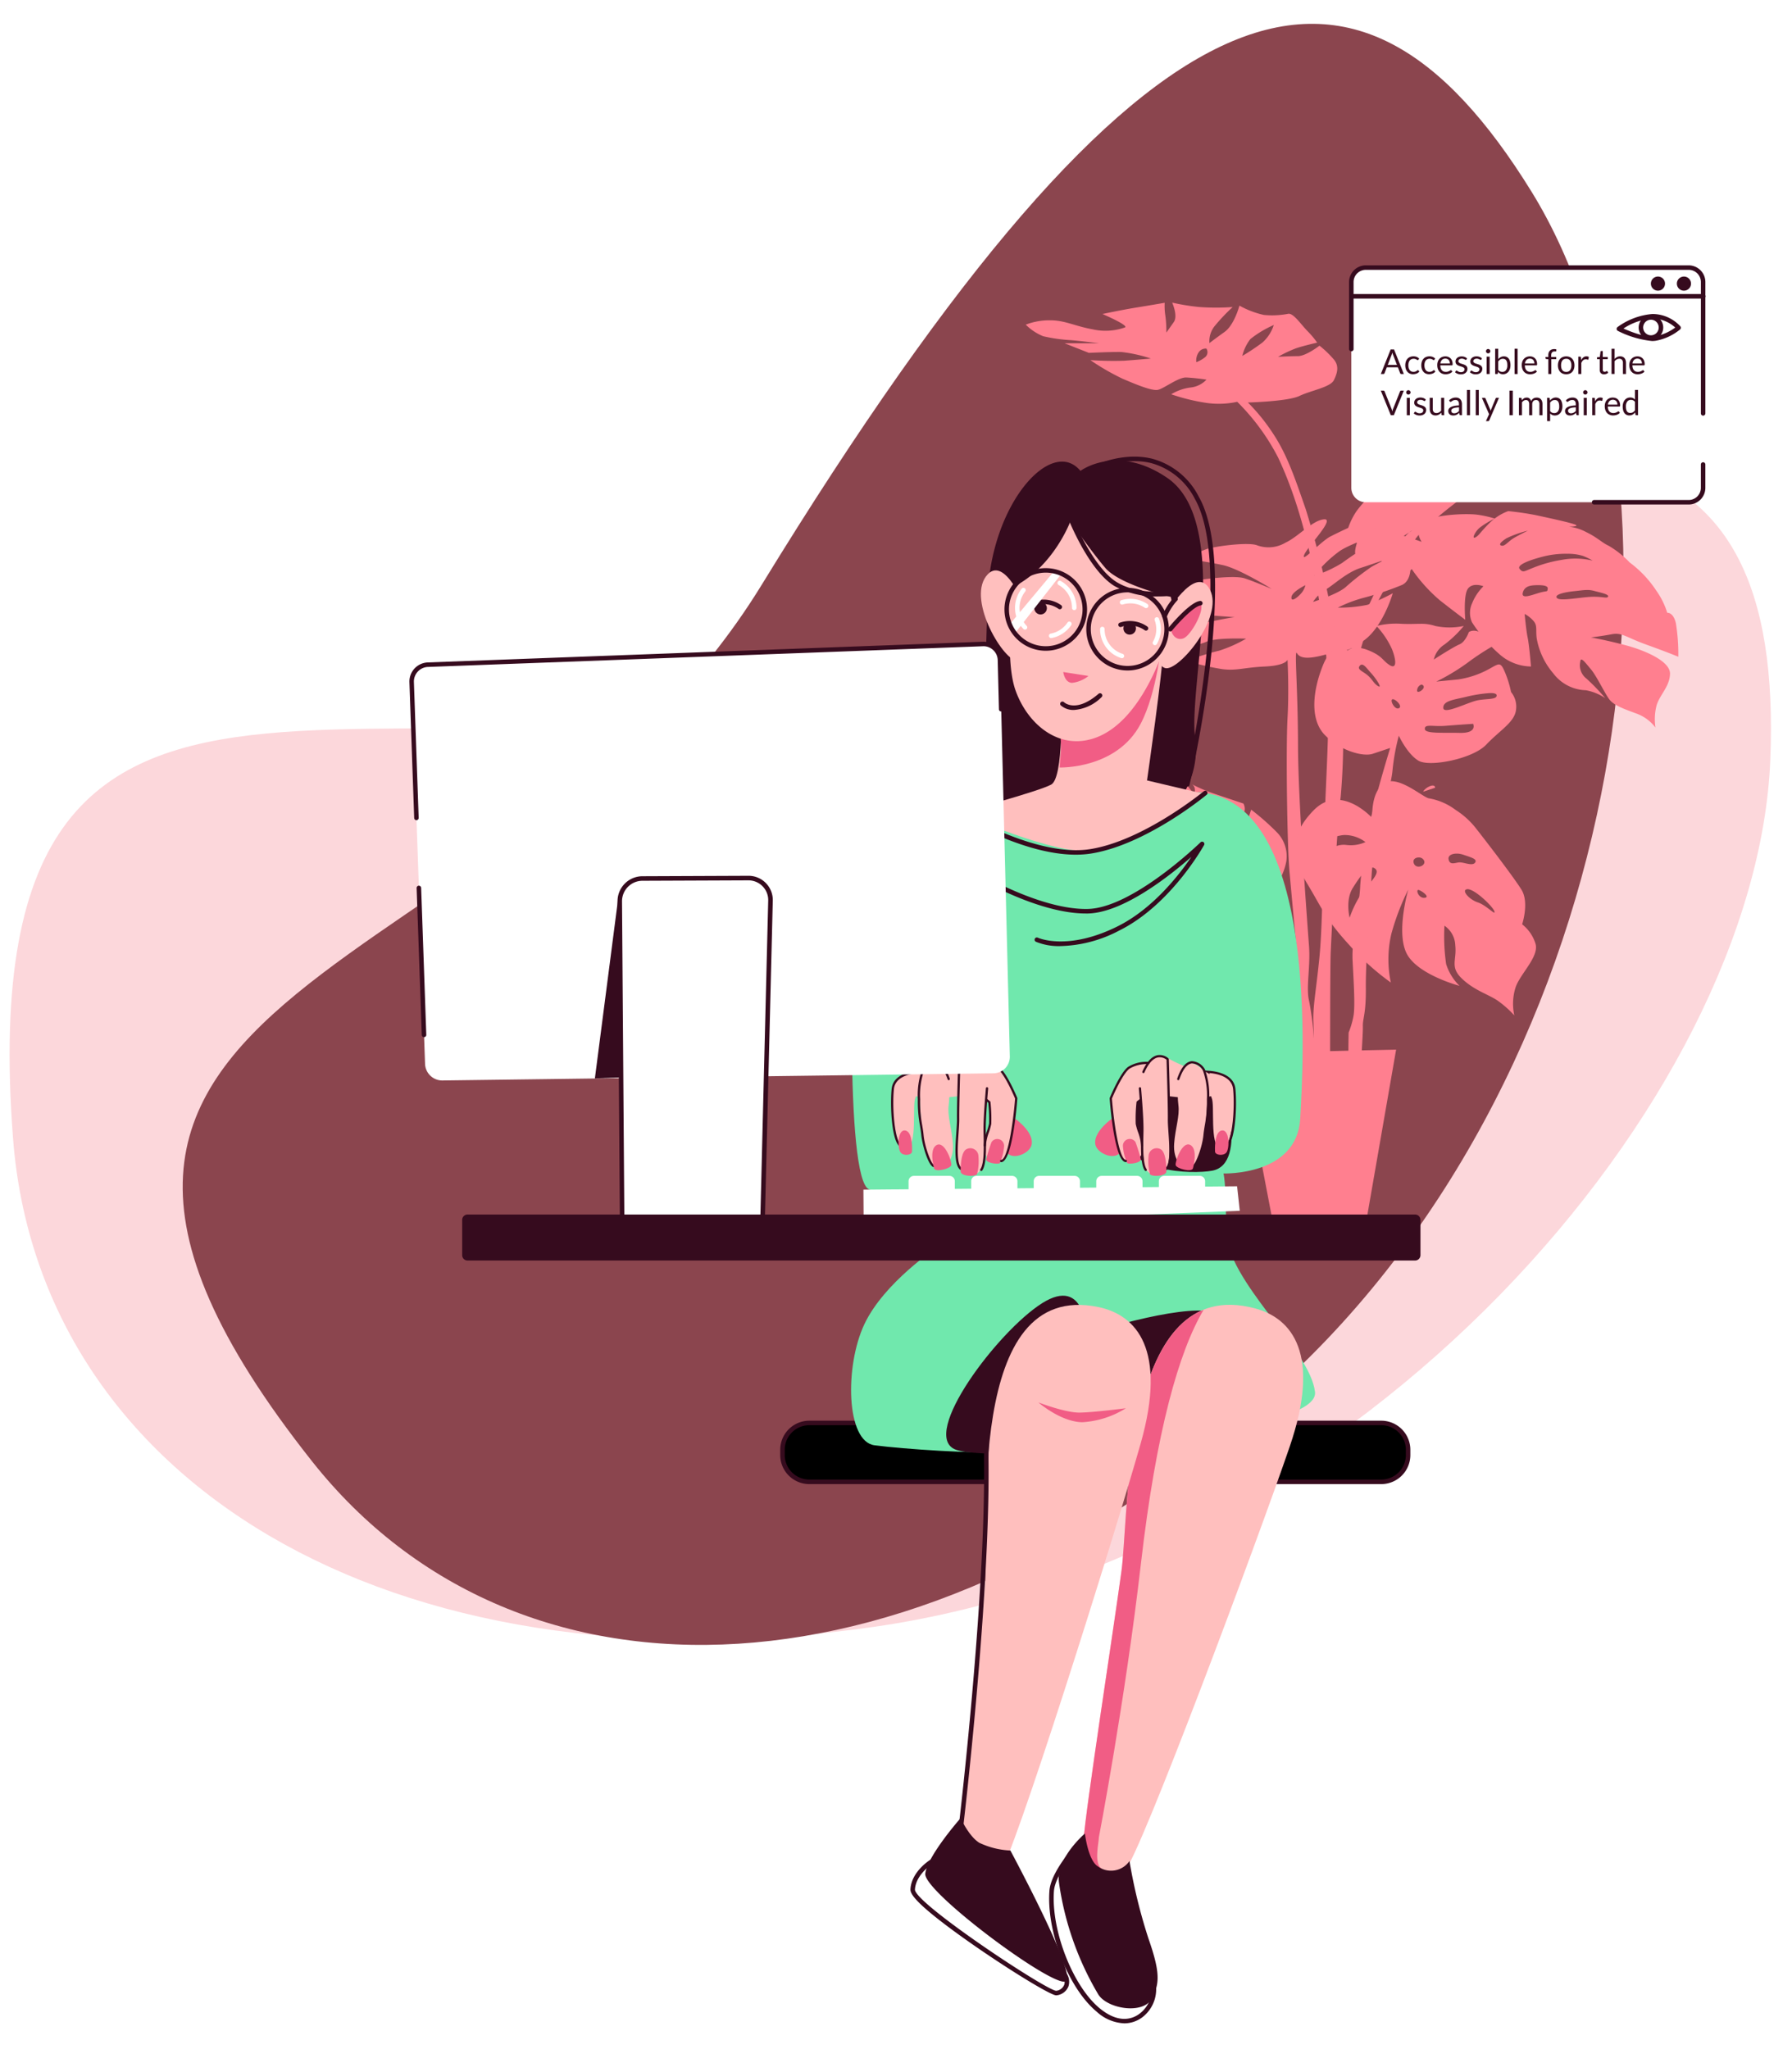 <svg xmlns="http://www.w3.org/2000/svg" xmlns:xlink="http://www.w3.org/1999/xlink" width="279" height="319" viewBox="0 0 279 319">
  <defs>
    <clipPath id="clip-path">
      <rect id="Rectángulo_407954" data-name="Rectángulo 407954" width="279" height="319" transform="translate(180 259)" fill="#fff" stroke="#707070" stroke-width="1" opacity="0.6"/>
    </clipPath>
    <filter id="Trazado_990260" x="-40.347" y="-32.783" width="352.02" height="359.74" filterUnits="userSpaceOnUse">
      <feOffset dy="3" input="SourceAlpha"/>
      <feGaussianBlur stdDeviation="3" result="blur"/>
      <feFlood flood-opacity="0.161"/>
      <feComposite operator="in" in2="blur"/>
      <feComposite in="SourceGraphic"/>
    </filter>
  </defs>
  <g id="Enmascarar_grupo_1098658" data-name="Enmascarar grupo 1098658" transform="translate(-180 -259)" clip-path="url(#clip-path)">
    <g id="Grupo_1153954" data-name="Grupo 1153954" transform="translate(148.653 232.217)">
      <g transform="matrix(1, 0, 0, 1, 31.35, 26.78)" filter="url(#Trazado_990260)">
        <path id="Trazado_990260-2" data-name="Trazado 990260" d="M20.6,228.546c-61.778-77.98,31.291-73.832,71.482-139.406C154.029-11.933,186.63-18.354,214.451,26.677s16.794,138.348-40.228,189.959S53.466,270.04,20.6,228.546Z" transform="translate(112.75 -26.78) rotate(34)" fill="#fcd7db" fill-rule="evenodd"/>
      </g>
      <path id="Trazado_989015" data-name="Trazado 989015" d="M2296.823,1145.456c-60.495-76.36,30.641-72.3,70-136.511,60.664-98.974,92.587-105.262,119.832-61.166s16.444,135.475-39.393,186.014S2329.01,1186.089,2296.823,1145.456Z" transform="translate(-2216.864 -891.164)" fill="#8b454e" fill-rule="evenodd"/>
      <g id="Grupo_1153606" data-name="Grupo 1153606" transform="translate(95.088 68.085)">
        <g id="Grupo_1153953" data-name="Grupo 1153953">
          <g id="Grupo_1153556" data-name="Grupo 1153556" transform="translate(57.733 179.852)">
            <path id="Trazado_989016" data-name="Trazado 989016" d="M2413.734,1317.63h89.056a4.175,4.175,0,0,1,4.174,4.174v.818a4.174,4.174,0,0,1-4.174,4.173h-89.056a4.174,4.174,0,0,1-4.174-4.173v-.818A4.174,4.174,0,0,1,2413.734,1317.63Z" transform="translate(-2409.208 -1317.282)" fill-rule="evenodd"/>
            <path id="Trazado_989017" data-name="Trazado 989017" d="M2502.642,1327h-89.057a4.53,4.53,0,0,1-4.525-4.525v-.819a4.53,4.53,0,0,1,4.525-4.525h89.057a4.53,4.53,0,0,1,4.524,4.525v.819A4.53,4.53,0,0,1,2502.642,1327Zm-89.057-9.169a3.826,3.826,0,0,0-3.822,3.822v.819a3.826,3.826,0,0,0,3.822,3.822h89.057a3.826,3.826,0,0,0,3.822-3.822v-.819a3.826,3.826,0,0,0-3.822-3.822Z" transform="translate(-2409.06 -1317.135)" fill="#360b1e"/>
          </g>
          <path id="Trazado_989018" data-name="Trazado 989018" d="M2515.625,1235.371l14.913-.348,4.8-.1-4.831,27.757-14.354-.865-4.908-25.642Z" transform="translate(-2381.715 -1112.835)" fill="#ff7f8f" fill-rule="evenodd"/>
          <g id="Grupo_1153557" data-name="Grupo 1153557" transform="translate(84.412 5.804)">
            <path id="Trazado_989019" data-name="Trazado 989019" d="M2513.336,1116.6l2.643,2.087s-6.324,1.992-8.47,3.4a19.2,19.2,0,0,0-4.015,3.885,19.612,19.612,0,0,0,4.332-1.992,50.681,50.681,0,0,1,5.515-3.527,6.529,6.529,0,0,1,3.45-.59l.5,2.646-.386.133c.682-.13,1.219-.084,1.349.358.47,1.581.3,3.836-1.159,4.426a46.682,46.682,0,0,1-5.909,1.975,20.809,20.809,0,0,0-4.016,1.528,21.744,21.744,0,0,0,4.609-.436,32.591,32.591,0,0,0,3.945-1.8s-1.458,5.048-4.363,7.248-3.608,1.633-6.331,2.357-3.807.467-4.233-.288.154,5.449.169,14.291,1.475,28.056,1.714,31.312-.5,6.506.017,8.558a48.442,48.442,0,0,1,.847,8.509c.1,2.909.646,4.346.323,5.93s-2.115,1.855-2.371.088a44.786,44.786,0,0,1-.618-9.752,36.786,36.786,0,0,0-.369-8.344,35.714,35.714,0,0,0-3.541-6.942,25.95,25.95,0,0,0-4.093-4.374,8.412,8.412,0,0,1-3.5.727,7.036,7.036,0,0,0-1.746-.07s1.395-1.325,1.125-2.421a2.01,2.01,0,0,0-1.223-1.4s.3.839-.763,1.971-1.637,1.915-1.637,1.915-1.831-.372-4.68-.734-4.96-.5-4.96-.5,4.936-2.157,4.985-3.643-1.781-1.349-1.781-1.349a5.363,5.363,0,0,1-3.263,2.491,26.012,26.012,0,0,1-7.515,1.068,22.138,22.138,0,0,1-4.194-.671s3.334-.85,4.6-1.911a27.171,27.171,0,0,1,3.148-2.15,19.658,19.658,0,0,0-5.976.864c-2.132.893-3.885,2.322-6.1,2.61a16.111,16.111,0,0,1-4.84-.32s3.793-1.574,5.192-2.041,2.487-.71,2.487-.71a44.124,44.124,0,0,0-6.39.39c-1.827.411-5.189,1.367-5.189,1.367a1.594,1.594,0,0,0-1.669-.509,5.992,5.992,0,0,1-1.956.074,8.252,8.252,0,0,0,4.061-2.252,8.056,8.056,0,0,1,2.557-2.231l6.513.151-5.126-1.135a15.049,15.049,0,0,1,3.475-1.605c1.756-.5,3.45-2.431,4.5-2.354a9.727,9.727,0,0,1,3.867,1.988,22.11,22.11,0,0,0,3.2,1.82,5.9,5.9,0,0,0-2.526-2.491c-1.89-1.029-3.225-1.665-3.225-1.662a20.624,20.624,0,0,0,5.368-.436,35.032,35.032,0,0,1,5.389-.942,4.026,4.026,0,0,1,1.483,2.133c.618,1.648,1.419,3.253,1.419,3.253s.864-2.424.039-3.991-1.278-2.8-2.038-3.109-1.669-.717-1.669-.717a14.356,14.356,0,0,0,4.718.488c1.821-.3,4.635-.667,4.635-.667l1.145,1.395s.39-1.135-.4-1.567a23.356,23.356,0,0,0,3.162,1.374c2.094.717,4.894,1.654,4.894,1.651a1.741,1.741,0,0,1-.172,1.9,10.836,10.836,0,0,0-1.057,2.3,1.527,1.527,0,0,0,1.662-.98c.408-1.173.773-2.269.773-2.269a38.069,38.069,0,0,1,3.9,3.422,5.329,5.329,0,0,1,1.571,4.612,8.946,8.946,0,0,1-.981,2.733s-1.285.039-2.835.112a25.269,25.269,0,0,1-3.221-.1l4.834.889s.373.5-.833.977a10.918,10.918,0,0,0-2.2,1.226,21.679,21.679,0,0,1,2.754,2.687c1.135,1.388,4.226,6.566,4.226,6.566s-.857-9.022-1.247-13.448-.562-19.466-.31-23.9,0-9.117,0-9.117-.2.906-3.527,1.058-4.381.706-6.7.4a42.65,42.65,0,0,1-5.589-1.31s3.625-1.208,5.185-1.56a20.957,20.957,0,0,0,4.185-1.866s-4.736-.2-6.247.506-5.944,1.107-5.944,1.107l-2.214-2.87a20.005,20.005,0,0,1,3.422-.4c1.479-.038,6.493-1.328,9.2-1.69-1.437-.088-3.337-.246-4.313-.323-1.866-.151-6.749-.151-6.749-.151a3.157,3.157,0,0,1,.706-2.568,7.6,7.6,0,0,1,5.034-2.768c2.771-.4,5.642-.6,6.8-.253s4.279,1.662,4.279,1.662-4.936-3.074-7.5-3.678a57.692,57.692,0,0,0-5.793-.959,19.076,19.076,0,0,1,3.021-1.51c1.412-.5,6.551-1.156,7.96-.654a5.185,5.185,0,0,0,4.482-.4c1.964-.906,4.177-3.474,5.99-3.626s-2.684,4.342-3.109,5.575,2.22-1.746,3.931-2.818A77.37,77.37,0,0,1,2513.336,1116.6Zm1.392,6.794c-1.367.471-2.976,1.026-4.051,1.37-2.188.7-4.317,2.765-5.417,3.359a6.658,6.658,0,0,0-1.96,1.918s3.987-1.219,5.209-2.417a39.826,39.826,0,0,1,3.889-3.035S2513.491,1123.949,2514.728,1123.394Zm-12.613,4.047s-2.079,1-2.167,1.848.881.116,1.465-.527A2.949,2.949,0,0,0,2502.115,1127.442Zm-17.031,33.775c-.221.07-.463.71-.527,1.458a11.666,11.666,0,0,0,.039,2.477,6.268,6.268,0,0,0,.51,2.175c.242.464.808-.257.973-.857a9.95,9.95,0,0,0,.052-3.478,4.2,4.2,0,0,0-.861-1.661.263.263,0,0,0-.1-.105A.122.122,0,0,0,2485.084,1161.216Zm-7.1,6.19a.811.811,0,0,0-.116.007,1.15,1.15,0,0,0-.573,1.11c.095.741.527,1.209,1.092,1.152s.78-.846.474-1.616A.924.924,0,0,0,2477.988,1167.406Z" transform="translate(-2447.031 -1083.451)" fill="#ff7f8f" fill-rule="evenodd"/>
            <path id="Trazado_989020" data-name="Trazado 989020" d="M2486.262,1069.42a34.27,34.27,0,0,0,4.24.688,36.677,36.677,0,0,0,5.182,0,29.886,29.886,0,0,0-2.754,2.9,3.756,3.756,0,0,0-.868,2.719s.829-.654,2.354-1.739,2.318-4.1,2.318-4.1a14.014,14.014,0,0,0,3.809,1.451,13.132,13.132,0,0,0,3.8-.182c.8-.109,1.922,1.591,2.972,2.68a13.743,13.743,0,0,1,1.525,1.813s-2.069.471-3.263.868a19.43,19.43,0,0,0-2.828,1.342s1.816-.109,3.084-.109,3.366-1.63,3.366-1.63a16.113,16.113,0,0,1,2.318,2.248c.727.977.474,1.992-.07,3.112s-3.552,1.6-5.365,2.466-8.028,1.022-8.028,1.022a29.947,29.947,0,0,1,3.995,4.957c2.115,3.207,3.383,6.956,5.016,11.674a142.583,142.583,0,0,1,4.961,21.827,107.828,107.828,0,0,1,.48,22.86c-.632,5.108-1.44,21.613-1.559,24.216s-.095,22.276-.095,22.276c-.141,2.368-2.593,1.507-2.593,1.507s.115-10.191,0-12.752.4-4.894.913-10.016.482-12.752.9-23.492,1.156-19.442-.741-31.108-4.353-18.665-6.566-23.366a34.319,34.319,0,0,0-6.372-8.691,13.61,13.61,0,0,1-4.672.189,30.869,30.869,0,0,1-5.607-1.36,7.627,7.627,0,0,1,2.951-1.05,3.987,3.987,0,0,0,2.537-1.229,31.339,31.339,0,0,0-3.148-.337c-1.247-.039-3.454,1.714-4.4,1.922s-3.425-.843-5.5-1.721a37.227,37.227,0,0,1-5.031-2.905,52.5,52.5,0,0,0,5.291.095c1.82-.133,4.135-.337,4.135-.337a21.848,21.848,0,0,0-4.605-1.019c-1.637-.031-5.048.134-5.048.134l-3.787-1.493,5.372,0s-3.717-.464-4.666-.5a25.412,25.412,0,0,1-4.043-.6,8.24,8.24,0,0,1-2.709-1.8,10.28,10.28,0,0,1,3.823-.675c2.3,0,3.8.9,6.611,1.406a9.07,9.07,0,0,0,4.957-.278c.92-.242-3.447-2.108-3.447-2.108s3.011-.643,5.273-1.008,4.419-.742,4.419-.742a9.742,9.742,0,0,0,.11,2.066,18.019,18.019,0,0,1,.147,2.572s.468-.653,1.156-1.63S2486.262,1069.42,2486.262,1069.42Zm15.823,3.485a16.055,16.055,0,0,0-3.641,2.185,6.791,6.791,0,0,0-1.26,2.628,34.335,34.335,0,0,0,3.151-2.1A6.175,6.175,0,0,0,2502.085,1072.905Zm-10.617,3.668a1.306,1.306,0,0,0-1.1.618,2.251,2.251,0,0,0-.344,1.5,5.088,5.088,0,0,0,1.37-.78,1.008,1.008,0,0,0,.2-1.328A.552.552,0,0,0,2491.468,1076.573Z" transform="translate(-2451.918 -1069.42)" fill="#ff7f8f" fill-rule="evenodd"/>
            <path id="Trazado_989021" data-name="Trazado 989021" d="M2585.747,1090.13s-3.105.281-4.609-.6-5.07.053-5.07.053l-.888.105,2.052-1.525a8.665,8.665,0,0,1-3.362.531c-1.226-.228-3-.847-4-.618s-4.476,2.667-5.572,3.7a15.973,15.973,0,0,0-2.333,2.442c-.573.819-1.911,3.717-2.066,3.085a4.155,4.155,0,0,1,1.35-3.232c1.078-1,4.918-3.513,4.918-3.513s-3.105.635-4.918.829a12.161,12.161,0,0,0-4.792,1.862,8.42,8.42,0,0,0-2.933,3.158c-.313.962-.549,2.6-.738,3.327s-.537,2-.9,1.113a3.219,3.219,0,0,1,.039-2.726,14.831,14.831,0,0,1,1.426-2.094s2.167-2.118.9-1.426-2.638.991-3.612,1.549a5.46,5.46,0,0,1-2.518.671c-.7.059-2.259,1.813-2.259,1.813a4.911,4.911,0,0,1,.453,1.686c.109,1.054.892,2.67.077,2.136a3.005,3.005,0,0,1-1.134-2.607,1.727,1.727,0,0,0,.035-1.044,21.172,21.172,0,0,1-3.123,2.417,23.509,23.509,0,0,0-3.26,2.529,3.133,3.133,0,0,1,2.263.615c1.011.815.867,1.391.867,1.391s-.755-.046-2.09-.232a6.81,6.81,0,0,1-2.1-.6,16.783,16.783,0,0,0-2.234,2.473,10.647,10.647,0,0,0-1.658,3.942c.063.548,1.711,1.015,1.711,1.015s-.713,2.125.1,1.869,4.483-.987,5.9-2.038,2.582-1.739,2.582-1.739-1.408.278-4.237,6.317-4.525,9.369-5.319,12.51-1.823,6.208-1.823,6.208l.021,6s3.657-14.5,5.083-17.927,5.758-10.842,7.638-12.826a61.708,61.708,0,0,1,16.536-11.319,118.585,118.585,0,0,1,12.349-4.83C2579.311,1092.765,2585.747,1090.13,2585.747,1090.13Z" transform="translate(-2472.556 -1074.954)" fill="#ff7f8f" fill-rule="evenodd"/>
            <path id="Trazado_989022" data-name="Trazado 989022" d="M2538.376,1175.466c2.171.172,4.964,2.659,5.684,2.666a9.612,9.612,0,0,1,4.079,1.792,12.59,12.59,0,0,1,3.306,3.049c.973,1.226,5.74,7.4,6.956,9.387s.091,5.368.091,5.368a6.156,6.156,0,0,1,2.045,2.905c.737,2.034-2.305,4.708-3.064,6.9a8.465,8.465,0,0,0-.2,4.374,16.3,16.3,0,0,0-2.456-2.2c-1.458-1.054-3.674-1.612-5.652-3.481s-.829-2.867-1.082-5.2a3.854,3.854,0,0,0-1.686-3.081,29.864,29.864,0,0,0,.263,5.976,8.171,8.171,0,0,0,2.086,3.387s-6.635-1.746-8.266-5.1.284-9.889.284-9.889a37.54,37.54,0,0,0-2.631,6.879,17.428,17.428,0,0,0-.085,7.592,38.9,38.9,0,0,1-6.513-5.891c-3.749-4.093-4.286-5.846-6.5-9.489s-3.211-7.118.987-11.421,9.149,1.212,9.149,1.212-.309-4,1.834-5.421A2.082,2.082,0,0,1,2538.376,1175.466Zm-7.546,8.361a3.841,3.841,0,0,0-.8.116,2.087,2.087,0,0,0-1.771,2.438,3.44,3.44,0,0,1,2.846-1.008,5.508,5.508,0,0,0,2.99-.446A5.378,5.378,0,0,0,2530.83,1183.827Zm17.643,2.9c-.865-.049-1.571.277-1.427.913.191.85.836.569,1.546.457s2.1.629,2.554.053-.594-.833-1.785-1.244A3.566,3.566,0,0,0,2548.473,1186.722Zm-6.021.6c-.528-.035-1.058.288-.823.913.38,1.005,1.975.348,1.588-.443A.888.888,0,0,0,2542.451,1187.319Zm-7.244,1.567c-.913-.113-2.01,1.482-3.07,3.155-1.209,1.907-.506,4.648-.506,4.648a16.468,16.468,0,0,1,1.763-3.625c1.131-1.683,3.172-3.3,2.192-4.019A.782.782,0,0,0,2535.207,1188.885Zm14.72,3.373a.532.532,0,0,0-.2.06c-.534.309.576,1.567,1.89,2s2.845,2.182,2.547,1.356C2553.875,1194.9,2551.037,1192.16,2549.927,1192.258Zm-7.659.12c-.295.137.158,1.279,1,1.219.956-.066-.235-.98-.825-1.208A.272.272,0,0,0,2542.268,1192.378Z" transform="translate(-2469.66 -1100.953)" fill="#ff7f8f" fill-rule="evenodd"/>
            <path id="Trazado_989023" data-name="Trazado 989023" d="M2543.921,1140.572a6.815,6.815,0,0,1,2.318.337,10.851,10.851,0,0,0,4.437,0,17.9,17.9,0,0,1-2.975,2.867,3.792,3.792,0,0,0-1.687,2.357s3.035-1.967,3.987-2.357,1.461-1.911,1.461-1.911.956-.731,2.361.45,1.742,1.518,1.742,1.518a39.884,39.884,0,0,0-4.384,2.863,32.938,32.938,0,0,1-4.775,2.867s1.8-.169,3.429-.337a14.314,14.314,0,0,0,5-1.742c1.405-.783,1.577-.956,2.252.618a16.273,16.273,0,0,1,.952,3.088,3.606,3.606,0,0,1,.73,3.035c-.393,1.8-2.529,2.979-4.609,5.171s-8.818,3.538-10.561,2.47-3.035-3.879-3.035-3.879a33.847,33.847,0,0,0-.987,5.466c-.292,3.053-2.922,11.08-3.246,16.188s-.945,13.666-.9,17.629-.5,4.763-.464,5.92-.232,3.931-.355,8.414-.387,3.71-1.4,3.671-.218-2.357-.4-4.3-.059-6.777-.059-6.777a13.255,13.255,0,0,0,.731-2.456c.313-1.5.063-5.189-.116-8.737s1.121-8.856,1.191-11.755a68.533,68.533,0,0,1,1.953-11.625c.938-3.991,2.709-9.724,2.709-9.724l-2.7.9c-1.517.506-5.056-.45-7.472-2.919s-1.851-7.023-.277-10.9,3.819-2.245,3.819-2.245.956-.955,3.2-.056,2.188,1.57,3.313,2.3,1.121-.615.394-2.47a13.1,13.1,0,0,0-2.414-3.6,12.62,12.62,0,0,1,3.928-.337C2542.25,1140.629,2543.135,1140.572,2543.921,1140.572Zm-9.057,6.359a.4.4,0,0,0-.376.172c-.489.579.446.829,1.208,1.472s.973,1.321,1.669,1.711-.387-1.254-1.114-2.038C2535.708,1147.662,2535.258,1146.987,2534.865,1146.931Zm9.155,3.127a.97.97,0,0,0-.6.984c.119.429,1.363-.4.945-.86A.334.334,0,0,0,2544.02,1150.057Zm10.666,1.3a21.84,21.84,0,0,0-3.763.611c-1.76.422-3.485.587-3.432,1.7s3.914-.934,5.406-1.2,2.958-.078,2.9-.777C2555.768,1151.421,2555.325,1151.336,2554.686,1151.358Zm-14.973.962a.252.252,0,0,0-.179.018c-.362.214.429,1.7,1.061,1.363C2541.146,1153.409,2540.2,1152.418,2539.713,1152.32Zm12.422,3.822s-2.217.141-4.247.306-3.267-.327-3.274.467,2.677.576,5.455.636S2552.135,1156.142,2552.135,1156.142Z" transform="translate(-2470.934 -1090.574)" fill="#ff7f8f" fill-rule="evenodd"/>
            <path id="Trazado_989024" data-name="Trazado 989024" d="M2560.4,1115.61s2.6.256,4.669.709,5.2,1.125,5.81,1.42-1.029.3-1.029.3a7.3,7.3,0,0,1,2.7.847c1.735.836,2.445,1.651,3.481,2.118a14.928,14.928,0,0,1,3.279,2.607,17.228,17.228,0,0,1,4.1,4.325,12.163,12.163,0,0,1,1.743,3.506s.927-.137,1.342,1.609a29.959,29.959,0,0,1,.38,5.231s-1.645-.688-4.943-1.876-3.8-1.933-5.445-1.623-3.218.488-3.218.488,2.606.467,5.456,1.233,6.931,2.441,6.858,4.455-1.623,3.253-2.1,4.929a8.571,8.571,0,0,0-.168,3.408,6.519,6.519,0,0,0-2.916-2.157c-1.936-.717-3.506-1.261-4.223-2.168s-1.981-3.636-2.913-4.743-1.608-2.055-1.658-1.141a2.6,2.6,0,0,0,.956,2.585,30.385,30.385,0,0,1,2.93,3.049,7.976,7.976,0,0,0-3-1.226,6.585,6.585,0,0,1-5.1-2.649,11.356,11.356,0,0,1-2.564-5.435c-.176-1.328.14-1.96-.492-2.695a4.934,4.934,0,0,0-1.384-1.1s.221,2.5.47,3.692.516,4.49.516,4.49a7.532,7.532,0,0,1-4.925-1.925,23.45,23.45,0,0,1-4.258-4.957,3.57,3.57,0,0,1,.018-2.958,7.751,7.751,0,0,1,1.763-2.649s-1.563-.643-2.371.316-.46,4.9-.46,4.9-1.574-1.163-3.945-3.021a24.784,24.784,0,0,1-4.385-4.869,2.554,2.554,0,0,1-3.583-.025c-1.886-1.7-1.915-3.053-1.915-3.053s-2.9-.548-3.056-2.009,1.479-1.5,3.478-1.149a61.187,61.187,0,0,1,6.608,1.992s-1.391-2.048.438-3.176,6.578-1.24,8.109-1.061a15.916,15.916,0,0,1,2.832.618A7.727,7.727,0,0,1,2560.4,1115.61Zm-2.143,1.194a12.412,12.412,0,0,0-2.361,1.433c-.724.664-1.2,1.75-.629,1.469s.713-.741,2.157-2.185A7.857,7.857,0,0,1,2558.252,1116.8Zm5.207,1.848a16.632,16.632,0,0,0-3.341,1.187c-.871.562-1.293,1.019-.762,1.149s1.058-.7,1.971-1.226S2563.459,1118.652,2563.459,1118.652Zm6.042,3.6a14.391,14.391,0,0,0-3.4.365c-2.174.531-4.451,1.342-3.941,1.985s.685.39,2.031-.137a20.319,20.319,0,0,1,4.514-1.261,11.592,11.592,0,0,1,4.824.113,9.42,9.42,0,0,0-1.5-.731A7.875,7.875,0,0,0,2569.5,1122.257Zm-4.364,4.883c-.235,0-.463.007-.653.018-.755.035-1.626.225-1.833,1.2s1.321.344,2.575-.025,1.248-.049,1.314-.65C2566.592,1127.231,2565.841,1127.14,2565.138,1127.14Zm7.286.759c-.46.025-1,.1-1.812.186-1.616.172-3.049.541-2.649,1.04s2.618.067,4.781-.13,3.028.309,3.194-.07-1.286-.639-2.217-.9A3.967,3.967,0,0,0,2572.424,1127.9Z" transform="translate(-2473.728 -1083.156)" fill="#ff7f8f" fill-rule="evenodd"/>
            <path id="Trazado_989025" data-name="Trazado 989025" d="M2551.52,1177.373c.348-.713,1.858-1.395,1.865-.615Z" transform="translate(-2478.104 -1101.238)" fill="#ff7f8f" fill-rule="evenodd"/>
          </g>
          <g id="Grupo_1153558" data-name="Grupo 1153558" transform="translate(103.941 29.774)">
            <path id="Trazado_989026" data-name="Trazado 989026" d="M2491.994,1154.907a.347.347,0,0,1-.079-.009.352.352,0,0,1-.263-.422c.078-.334,7.717-33.483,1.517-44.366a10.82,10.82,0,0,0-6.791-5.562c-5.385-1.333-10.955,2.16-11.011,2.2a.351.351,0,0,1-.378-.592c.237-.152,5.868-3.692,11.553-2.287a11.492,11.492,0,0,1,7.238,5.9c6.336,11.122-1.122,43.5-1.442,44.873A.35.35,0,0,1,2491.994,1154.907Z" transform="translate(-2474.826 -1103.536)" fill="#360b1e"/>
          </g>
          <path id="Trazado_989027" data-name="Trazado 989027" d="M2442.186,1178.846s-15.77.576-16.54,9.809-1.921,49.422,1.925,50.961,10.574,9.039,10.574,9.039-8.245,5.421-11.322,11.959-2.832,18.254,1.591,18.83,15.827,1.374,20.056.987,49.292-2.547,48.523-9.278-13.845-17.306-13.845-25.192-.415-8.828-.415-8.828,11.428.4,11.952-8.5c.478-8.144,3-49.4-15.623-50.817C2465.914,1176.816,2442.186,1178.846,2442.186,1178.846Z" transform="translate(-2355.997 -1095.769)" fill="#70e8ad" fill-rule="evenodd"/>
          <path id="Trazado_989028" data-name="Trazado 989028" d="M2469.072,1106.017s5.659-4.282,13.525,1.1c9.991,6.847,3.292,32.412,4.311,40.3a13.291,13.291,0,0,1-4.5,12.039l-28.734.791s.6-24.023.949-34.6C2455.083,1111.153,2464.575,1100.606,2469.072,1106.017Z" transform="translate(-2364.594 -1074.02)" fill="#360b1e" fill-rule="evenodd"/>
          <path id="Trazado_989029" data-name="Trazado 989029" d="M2499.4,1306.617s-6.981-13.469-12.162-14.671-19.575,3.46-19.575,3.46-.007-9.141-6.883-4.806-19.062,20.471-13.539,22.768S2503.281,1312.034,2499.4,1306.617Z" transform="translate(-2362.268 -1129.045)" fill="#360b1e" fill-rule="evenodd"/>
          <path id="Trazado_989030" data-name="Trazado 989030" d="M2464.634,1154.172s.45,11.86-1.542,12.956-14.207,4.37-14.207,4.37,14.878,6.756,20.74,5.927c8.71-1.233,17.274-8.846,17.274-8.846l-8.888-2.1s2.554-17.635,2.473-20.34S2464.634,1154.172,2464.634,1154.172Z" transform="translate(-2363.171 -1086.3)" fill="#ffbfbe" fill-rule="evenodd"/>
          <path id="Trazado_989031" data-name="Trazado 989031" d="M2471.021,1157.854s.225,2.751.144,3.714-.214,2.5-.214,2.5,8.916.3,12.639-6.819c2.59-4.943,3.268-12.9,3.268-12.9Z" transform="translate(-2369.732 -1085.9)" fill="#f15d85" fill-rule="evenodd"/>
          <path id="Trazado_989032" data-name="Trazado 989032" d="M2460.564,1128.041s-1.567,10.95.249,16.111,6.58,9.334,12.183,7.507c7.42-2.417,11.133-14.007,11.9-17.158a8.82,8.82,0,0,0,.094-4.872s-7.886-1.82-10.18-4.5-5.436-7.272-5.436-7.272S2466.776,1124.893,2460.564,1128.041Z" transform="translate(-2366.457 -1078.022)" fill="#ffbfbe" fill-rule="evenodd"/>
          <path id="Trazado_989033" data-name="Trazado 989033" d="M2493.768,1136.786s4.9-8.547,7.12-4.269-4.915,12.795-6.97,12.2S2493.458,1138.662,2493.768,1136.786Z" transform="translate(-2376.255 -1082.024)" fill="#ffbfbe" fill-rule="evenodd"/>
          <path id="Trazado_989034" data-name="Trazado 989034" d="M2460.682,1135.016s-3.527-9.2-6.376-5.315,2.887,13.4,5.009,13.132S2460.7,1136.912,2460.682,1135.016Z" transform="translate(-2364.552 -1081.258)" fill="#ffbfbe" fill-rule="evenodd"/>
          <g id="Grupo_1153559" data-name="Grupo 1153559" transform="translate(102.46 38.724)">
            <path id="Trazado_989035" data-name="Trazado 989035" d="M2486.835,1129.087a13.3,13.3,0,0,1-6.81-1.619c-4.031-2.462-7.152-10.379-7.283-10.715a.351.351,0,0,1,.654-.255c.031.08,3.165,8.033,6.995,10.371,3.813,2.331,9.557,1.266,9.616,1.254a.351.351,0,1,1,.132.69A19.052,19.052,0,0,1,2486.835,1129.087Z" transform="translate(-2472.719 -1116.274)" fill="#360b1e"/>
          </g>
          <path id="Trazado_989036" data-name="Trazado 989036" d="M2495.638,1139.8s3.977-4.616,4.634-3.675-1.525,4.953-2.716,5.372S2495.576,1140.679,2495.638,1139.8Z" transform="translate(-2377.073 -1083.416)" fill="#f15d85" fill-rule="evenodd"/>
          <g id="Grupo_1153560" data-name="Grupo 1153560" transform="translate(118.109 52.242)">
            <path id="Trazado_989037" data-name="Trazado 989037" d="M2495.342,1140.26a.346.346,0,0,1-.223-.08.349.349,0,0,1-.048-.494c.335-.408,3.322-3.991,4.91-4.171a.352.352,0,1,1,.08.7c-.985.111-3.25,2.462-4.448,3.918A.36.36,0,0,1,2495.342,1140.26Z" transform="translate(-2494.991 -1135.513)" fill="#360b1e"/>
          </g>
          <path id="Trazado_989038" data-name="Trazado 989038" d="M2471.78,1151.26l3.927.615a4.924,4.924,0,0,1-2.575,1.072C2471.97,1152.894,2471.78,1151.26,2471.78,1151.26Z" transform="translate(-2369.979 -1087.954)" fill="#f15d85" fill-rule="evenodd"/>
          <g id="Grupo_1153561" data-name="Grupo 1153561" transform="translate(101.305 66.606)">
            <path id="Trazado_989039" data-name="Trazado 989039" d="M2473.228,1158.566a2.993,2.993,0,0,1-2.051-.719.352.352,0,0,1,.494-.5c.081.076,1.883,1.722,5.392-1.3a.351.351,0,1,1,.458.532A6.746,6.746,0,0,1,2473.228,1158.566Z" transform="translate(-2471.073 -1155.958)" fill="#360b1e"/>
          </g>
          <g id="Grupo_1153562" data-name="Grupo 1153562" transform="translate(105.381 50.206)">
            <path id="Trazado_989040" data-name="Trazado 989040" d="M2483.308,1145.477a6.43,6.43,0,1,1,6.432-6.432A6.44,6.44,0,0,1,2483.308,1145.477Zm0-12.163a5.728,5.728,0,1,0,5.729,5.726A5.734,5.734,0,0,0,2483.308,1133.314Z" transform="translate(-2476.875 -1132.616)" fill="#360b1e"/>
          </g>
          <g id="Grupo_1153563" data-name="Grupo 1153563" transform="translate(94.29 50.22)">
            <path id="Trazado_989041" data-name="Trazado 989041" d="M2462.643,1139.124a.348.348,0,0,1-.256-.111,4.79,4.79,0,0,1-.268-6.244.351.351,0,1,1,.549.436,4.092,4.092,0,0,0,.23,5.327.351.351,0,0,1-.016.5A.343.343,0,0,1,2462.643,1139.124Z" transform="translate(-2461.09 -1132.635)" fill="#fff"/>
          </g>
          <g id="Grupo_1153564" data-name="Grupo 1153564" transform="translate(99.602 55.462)">
            <path id="Trazado_989042" data-name="Trazado 989042" d="M2469,1142.656a.351.351,0,0,1-.068-.7,4.069,4.069,0,0,0,2.576-1.712.352.352,0,1,1,.581.4,4.775,4.775,0,0,1-3.019,2A.25.25,0,0,1,2469,1142.656Z" transform="translate(-2468.651 -1140.096)" fill="#fff"/>
          </g>
          <g id="Grupo_1153565" data-name="Grupo 1153565" transform="translate(100.909 49.106)">
            <path id="Trazado_989043" data-name="Trazado 989043" d="M2473.117,1135.617a.352.352,0,0,1-.352-.352,4.092,4.092,0,0,0-2.077-3.558.352.352,0,1,1,.347-.612,4.8,4.8,0,0,1,2.433,4.171A.357.357,0,0,1,2473.117,1135.617Z" transform="translate(-2470.51 -1131.05)" fill="#fff"/>
          </g>
          <g id="Grupo_1153566" data-name="Grupo 1153566" transform="translate(107.535 56.284)">
            <path id="Trazado_989044" data-name="Trazado 989044" d="M2483.341,1146.138a.37.37,0,0,1-.106-.016,4.709,4.709,0,0,1-3.293-4.5.351.351,0,1,1,.7,0,4.01,4.01,0,0,0,2.8,3.835.351.351,0,0,1-.106.686Z" transform="translate(-2479.941 -1141.266)" fill="#fff"/>
          </g>
          <g id="Grupo_1153567" data-name="Grupo 1153567" transform="translate(115.72 54.783)">
            <path id="Trazado_989045" data-name="Trazado 989045" d="M2491.942,1143.472a.351.351,0,0,1-.306-.524,4.016,4.016,0,0,0,.274-3.348.352.352,0,1,1,.662-.239,4.734,4.734,0,0,1-.323,3.932A.357.357,0,0,1,2491.942,1143.472Z" transform="translate(-2491.59 -1139.13)" fill="#fff"/>
          </g>
          <g id="Grupo_1153568" data-name="Grupo 1153568" transform="translate(110.626 51.916)">
            <path id="Trazado_989046" data-name="Trazado 989046" d="M2488.408,1136.49a.342.342,0,0,1-.2-.06,4.075,4.075,0,0,0-3.419-.507.351.351,0,1,1-.2-.672,4.779,4.779,0,0,1,4.015.6.351.351,0,0,1,.1.487A.356.356,0,0,1,2488.408,1136.49Z" transform="translate(-2484.34 -1135.049)" fill="#fff"/>
          </g>
          <path id="Trazado_989047" data-name="Trazado 989047" d="M2485.11,1141.178a.975.975,0,1,1,.977.977A.974.974,0,0,1,2485.11,1141.178Z" transform="translate(-2373.943 -1084.667)" fill="#360b1e" fill-rule="evenodd"/>
          <path id="Trazado_989048" data-name="Trazado 989048" d="M2465.37,1136.708a.975.975,0,1,1,.976.973A.974.974,0,0,1,2465.37,1136.708Z" transform="translate(-2368.073 -1083.337)" fill="#360b1e" fill-rule="evenodd"/>
          <g id="Grupo_1153569" data-name="Grupo 1153569" transform="translate(96.947 52.046)">
            <path id="Trazado_989049" data-name="Trazado 989049" d="M2469.184,1136.721a.35.35,0,0,1-.177-.047,4.087,4.087,0,0,0-3.636-.538.354.354,0,0,1-.467-.168.349.349,0,0,1,.164-.466,4.747,4.747,0,0,1,4.291.564.352.352,0,0,1,.128.481A.338.338,0,0,1,2469.184,1136.721Z" transform="translate(-2464.871 -1135.234)" fill="#360b1e"/>
          </g>
          <path id="Trazado_989050" data-name="Trazado 989050" d="M2502.933,1292c5.825,1.546,10.346,7.16,5.431,21.524s-23.355,63.756-25.638,65.951-6.752.039-6.471-4.581,4.711-33.086,5.92-42.044S2482.269,1286.5,2502.933,1292Z" transform="translate(-2371.305 -1129.644)" fill="#ffbfbe" fill-rule="evenodd"/>
          <path id="Trazado_989051" data-name="Trazado 989051" d="M2466.6,1129.22l-6.865,8.217.942,1.237,7.2-9.215Z" transform="translate(-2366.398 -1081.4)" fill="#fff" fill-rule="evenodd"/>
          <g id="Grupo_1153570" data-name="Grupo 1153570" transform="translate(110.366 55.376)">
            <path id="Trazado_989052" data-name="Trazado 989052" d="M2488.284,1141.461a.343.343,0,0,1-.175-.047,4.092,4.092,0,0,0-3.638-.538.352.352,0,0,1-.466-.168.349.349,0,0,1,.163-.466,4.745,4.745,0,0,1,4.291.563.351.351,0,0,1-.175.655Z" transform="translate(-2483.97 -1139.975)" fill="#360b1e"/>
          </g>
          <g id="Grupo_1153571" data-name="Grupo 1153571" transform="translate(117.217 51.586)">
            <path id="Trazado_989053" data-name="Trazado 989053" d="M2494.071,1137.988a.36.36,0,0,1-.135-.027.351.351,0,0,1-.19-.459,9.32,9.32,0,0,1,1.813-2.836.351.351,0,0,1,.46.531,8.816,8.816,0,0,0-1.624,2.576A.362.362,0,0,1,2494.071,1137.988Z" transform="translate(-2493.72 -1134.58)" fill="#360b1e"/>
          </g>
          <g id="Grupo_1153572" data-name="Grupo 1153572" transform="translate(92.642 47.136)">
            <path id="Trazado_989054" data-name="Trazado 989054" d="M2465.177,1141.107a6.43,6.43,0,1,1,6.432-6.432A6.439,6.439,0,0,1,2465.177,1141.107Zm0-12.162a5.728,5.728,0,1,0,5.729,5.726A5.734,5.734,0,0,0,2465.177,1128.944Z" transform="translate(-2458.745 -1128.246)" fill="#360b1e"/>
          </g>
          <path id="Trazado_989055" data-name="Trazado 989055" d="M2427.534,1271.339l-.039-5.617,58.177-.527.418,3.815Z" transform="translate(-2356.809 -1121.837)" fill="#fff" fill-rule="evenodd"/>
          <g id="Grupo_1153579" data-name="Grupo 1153579" transform="translate(74.987 122.92)">
            <path id="Trazado_989056" data-name="Trazado 989056" d="M2437.818,1239.969s-3.833-.147-3.9,3.232.608,9.32,2.263,8.663.794-6.823,1.31-7.926S2437.818,1239.969,2437.818,1239.969Z" transform="translate(-2433.705 -1237.255)" fill="#ffbfbe" fill-rule="evenodd"/>
            <g id="Grupo_1153573" data-name="Grupo 1153573" transform="translate(0 2.447)">
              <path id="Trazado_989057" data-name="Trazado 989057" d="M2435.122,1251.45a.175.175,0,0,1-.082-.02c-1.305-.694-1.6-6.217-1.333-8.994.291-2.916,4.585-2.844,4.623-2.846a.176.176,0,0,1,0,.351h-.042c-.409,0-3.983.073-4.228,2.53-.289,2.948.118,8.1,1.147,8.649a.175.175,0,0,1-.083.33Z" transform="translate(-2433.616 -1239.59)" fill="#360b1e"/>
            </g>
            <path id="Trazado_989058" data-name="Trazado 989058" d="M2437.382,1256.031s.173-3.031-1.072-3.2-1.2,2.859-.688,3.446S2437.445,1256.656,2437.382,1256.031Z" transform="translate(-2434.112 -1241.077)" fill="#f15d85" fill-rule="evenodd"/>
            <path id="Trazado_989059" data-name="Trazado 989059" d="M2445.2,1236.44a19.6,19.6,0,0,1-3.141,1.556,19.489,19.489,0,0,0-3.25.878c-.766.376-3.341,2.182-3.366,2.775s5.132,1.679,6.914,1.279,5.59-.316,7-1.44S2445.2,1236.44,2445.2,1236.44Z" transform="translate(-2434.16 -1236.206)" fill="#ffbfbe" fill-rule="evenodd"/>
            <path id="Trazado_989060" data-name="Trazado 989060" d="M2440.68,1238.976s-.864,1.388-.685,5.157c.155,3.3.664,9.468,2.357,9.995s2.969-1.244,2.786-3.668-.892-4.321-.66-6,.091-5.46-.882-6.145S2441.7,1237.958,2440.68,1238.976Z" transform="translate(-2435.506 -1236.655)" fill="#ffbfbe" fill-rule="evenodd"/>
            <path id="Trazado_989061" data-name="Trazado 989061" d="M2449.117,1236.342s-1.7.913-1.815,2.23.917,3.148.885,4.325-.211,6.088-.183,6.977-.1,3.018.587,4.135a1.778,1.778,0,0,0,3.292-.689c.488-2.09.344-6.1.4-7.332s.576-5.056.092-6.317S2451.007,1235.941,2449.117,1236.342Z" transform="translate(-2437.683 -1236.164)" fill="#ffbfbe" fill-rule="evenodd"/>
            <path id="Trazado_989062" data-name="Trazado 989062" d="M2458.823,1249.49s3.71,2.283,3.3,4.535c-.229,1.251-2.494,2.312-3.573,1.521s-2.888-2.371-2.673-3.32S2458.823,1249.49,2458.823,1249.49Z" transform="translate(-2440.23 -1240.087)" fill="#f15d85" fill-rule="evenodd"/>
            <path id="Trazado_989063" data-name="Trazado 989063" d="M2451.54,1237.91s3.646.112,4.205.948,2.59,3.647,2.645,4.76-.977,8.994-1.95,9.412a2.051,2.051,0,0,1-2.979-1.5c-.226-1.753.889-3.675.945-4.929a13.631,13.631,0,0,0-.221-2.7l-1.922-1.753Z" transform="translate(-2438.946 -1236.643)" fill="#ffbfbe" fill-rule="evenodd"/>
            <path id="Trazado_989064" data-name="Trazado 989064" d="M2454.69,1257.911a25.02,25.02,0,0,1,.833-2.694,1.063,1.063,0,0,1,1.961.615,7.678,7.678,0,0,1-.651,2.617C2456.749,1258.7,2454.774,1258.523,2454.69,1257.911Z" transform="translate(-2439.883 -1241.644)" fill="#f15d85" fill-rule="evenodd"/>
            <g id="Grupo_1153574" data-name="Grupo 1153574" transform="translate(13.872 5.013)">
              <path id="Trazado_989065" data-name="Trazado 989065" d="M2453.535,1256.288a.176.176,0,0,1-.144-.278c.6-.838.547-3.281.506-5.243-.005-.292-.012-.573-.015-.839-.028-2.071.372-6.481.376-6.524a.168.168,0,0,1,.19-.159.176.176,0,0,1,.159.191c0,.044-.4,4.435-.374,6.488,0,.265.01.545.015.836.044,2.119.094,4.521-.571,5.455A.157.157,0,0,1,2453.535,1256.288Z" transform="translate(-2453.359 -1243.242)" fill="#360b1e"/>
            </g>
            <g id="Grupo_1153575" data-name="Grupo 1153575" transform="translate(4.17 0.961)">
              <path id="Trazado_989066" data-name="Trazado 989066" d="M2442.1,1253.99c-.875,0-1.87-3.531-2.005-4.972-.052-.543-.13-1.007-.211-1.5a20.176,20.176,0,0,1-.331-4.118,11.957,11.957,0,0,1,.66-4.646,2.476,2.476,0,0,1,2.014-1.28c.931.061,1.7.979,2.3,2.728a.175.175,0,0,1-.11.222.172.172,0,0,1-.222-.109c-.536-1.578-1.223-2.44-1.988-2.49-.024,0-.049,0-.073,0a2.215,2.215,0,0,0-1.6,1.087,11.7,11.7,0,0,0-.625,4.495,19.864,19.864,0,0,0,.326,4.055c.083.5.161.967.215,1.522.174,1.872,1.234,4.654,1.655,4.654a.176.176,0,0,1,0,.352Z" transform="translate(-2439.551 -1237.474)" fill="#360b1e"/>
            </g>
            <path id="Trazado_989067" data-name="Trazado 989067" d="M2443.018,1259.612s-.826-2.972.432-3.6,2.381,2.593,2.27,3.141S2443.136,1260.349,2443.018,1259.612Z" transform="translate(-2436.333 -1242.002)" fill="#f15d85" fill-rule="evenodd"/>
            <g id="Grupo_1153576" data-name="Grupo 1153576" transform="translate(10.026)">
              <path id="Trazado_989068" data-name="Trazado 989068" d="M2448.809,1254.054a.181.181,0,0,1-.088-.023c-1.064-.616-.872-3.379-.7-5.816.057-.823.111-1.6.105-2.186-.025-2.219.205-9.2.207-9.271a.175.175,0,0,1,.054-.121,2.043,2.043,0,0,1,1.693-.5c.9.178,1.7,1.033,2.365,2.539a.175.175,0,1,1-.321.143c-.617-1.393-1.327-2.18-2.109-2.337a1.7,1.7,0,0,0-1.334.36c-.025.775-.228,7.094-.2,9.179.006.6-.049,1.384-.106,2.214-.146,2.1-.346,4.982.528,5.488a.175.175,0,0,1-.088.327Z" transform="translate(-2447.886 -1236.107)" fill="#360b1e"/>
            </g>
            <path id="Trazado_989069" data-name="Trazado 989069" d="M2449.039,1260.383s-.077-2.786.8-3.415a1.261,1.261,0,0,1,1.968,1.029,8.208,8.208,0,0,1-.208,2.772C2451.428,1261.212,2449.1,1261.177,2449.039,1260.383Z" transform="translate(-2438.202 -1242.239)" fill="#f15d85" fill-rule="evenodd"/>
            <g id="Grupo_1153577" data-name="Grupo 1153577" transform="translate(14.417 6.808)">
              <path id="Trazado_989070" data-name="Trazado 989070" d="M2454.314,1253.254a.176.176,0,0,1-.175-.162,7.49,7.49,0,0,1,.5-2.221,9.838,9.838,0,0,0,.339-1.206,23.259,23.259,0,0,0-.121-3.238l-.393-.319a.176.176,0,0,1,.221-.273l.45.366a.175.175,0,0,1,.065.12,24.119,24.119,0,0,1,.125,3.4,9.813,9.813,0,0,1-.352,1.26,7.433,7.433,0,0,0-.483,2.088.175.175,0,0,1-.161.188Z" transform="translate(-2454.135 -1245.796)" fill="#360b1e"/>
            </g>
            <g id="Grupo_1153578" data-name="Grupo 1153578" transform="translate(13.492 1.066)">
              <path id="Trazado_989071" data-name="Trazado 989071" d="M2456.48,1253.24a.175.175,0,0,1-.011-.35c1.049-.067,1.887-5.875,2.173-9.549-.169-.4-1.646-3.866-2.728-4.646a5.149,5.149,0,0,0-2.907-.713.17.17,0,0,1-.187-.163.174.174,0,0,1,.162-.187,5.4,5.4,0,0,1,3.136.778c1.224.882,2.8,4.674,2.863,4.835a.173.173,0,0,1,.012.081c-.125,1.636-.837,9.808-2.5,9.914Z" transform="translate(-2452.819 -1237.624)" fill="#360b1e"/>
            </g>
          </g>
          <g id="Grupo_1153580" data-name="Grupo 1153580" transform="translate(77.715 141.739)">
            <path id="Trazado_989072" data-name="Trazado 989072" d="M2493.8,1262.89h5.533a.832.832,0,0,1,.833.832v1.423a.835.835,0,0,1-.833.836H2493.8a.838.838,0,0,1-.836-.836v-1.423A.832.832,0,0,1,2493.8,1262.89Z" transform="translate(-2453.993 -1262.89)" fill="#fff" fill-rule="evenodd"/>
            <path id="Trazado_989073" data-name="Trazado 989073" d="M2479.928,1262.89h5.533a.832.832,0,0,1,.833.832v1.423a.835.835,0,0,1-.833.836h-5.533a.835.835,0,0,1-.833-.836v-1.423A.836.836,0,0,1,2479.928,1262.89Z" transform="translate(-2449.87 -1262.89)" fill="#fff" fill-rule="evenodd"/>
            <path id="Trazado_989074" data-name="Trazado 989074" d="M2466.067,1262.89h5.533a.835.835,0,0,1,.836.832v1.423a.838.838,0,0,1-.836.836h-5.533a.835.835,0,0,1-.833-.836v-1.423A.827.827,0,0,1,2466.067,1262.89Z" transform="translate(-2445.748 -1262.89)" fill="#fff" fill-rule="evenodd"/>
            <path id="Trazado_989075" data-name="Trazado 989075" d="M2452.206,1262.89h5.53a.835.835,0,0,1,.836.832v1.423a.838.838,0,0,1-.836.836h-5.53a.836.836,0,0,1-.836-.836v-1.423A.833.833,0,0,1,2452.206,1262.89Z" transform="translate(-2441.624 -1262.89)" fill="#fff" fill-rule="evenodd"/>
            <path id="Trazado_989076" data-name="Trazado 989076" d="M2438.336,1262.89h5.53a.832.832,0,0,1,.836.832v1.423a.836.836,0,0,1-.836.836h-5.53a.838.838,0,0,1-.836-.836v-1.423A.837.837,0,0,1,2438.336,1262.89Z" transform="translate(-2437.5 -1262.89)" fill="#fff" fill-rule="evenodd"/>
          </g>
          <g id="Grupo_1153581" data-name="Grupo 1153581" transform="translate(86.525 81.783)">
            <path id="Trazado_989077" data-name="Trazado 989077" d="M2467.261,1187.516c-7.778,0-16.641-5.206-17.051-5.45a.351.351,0,1,1,.358-.6c.108.064,10.939,6.422,18.9,5.19,8.292-1.284,17.636-8.934,17.729-9.012a.351.351,0,1,1,.448.541c-.387.32-9.585,7.85-18.07,9.164A15.411,15.411,0,0,1,2467.261,1187.516Z" transform="translate(-2450.038 -1177.558)" fill="#360b1e"/>
          </g>
          <path id="Trazado_989078" data-name="Trazado 989078" d="M2494.967,1292.55c-12.411,4.971-11.765,33.026-12.791,40.629-1.208,8.958-5.632,37.425-5.916,42.045-.228,3.745,2.645,5.828,4.968,5.333.063-.625-1.869-.32-2.516-1.4-.681-1.135-.081-3.66-.06-4.486,0,0,4.118-21.469,6.548-42.617C2487.568,1311.492,2491.109,1299.014,2494.967,1292.55Z" transform="translate(-2371.307 -1129.972)" fill="#f15d85" fill-rule="evenodd"/>
          <g id="Grupo_1153582" data-name="Grupo 1153582" transform="translate(88.663 89.717)">
            <path id="Trazado_989079" data-name="Trazado 989079" d="M2465.819,1205.1a9.413,9.413,0,0,1-3.863-.673.351.351,0,0,1,.306-.633c.045.021,4.594,2.107,12.367-1.741,5.458-2.7,9.537-7.893,11.535-10.84-3.4,2.981-10.6,8.681-16.092,8.815-.115,0-.23,0-.347,0-7.192,0-16.089-5.163-16.47-5.385a.352.352,0,1,1,.355-.607c.093.054,9.37,5.454,16.445,5.285,7.013-.17,17.434-10.274,17.539-10.376a.352.352,0,0,1,.554.42c-.051.093-5.153,9.326-13.208,13.313A20.564,20.564,0,0,1,2465.819,1205.1Z" transform="translate(-2453.082 -1188.85)" fill="#360b1e"/>
          </g>
          <path id="Trazado_989080" data-name="Trazado 989080" d="M2470.586,1291.815c5.9,1.236,10.711,6.6,6.562,21.212s-19.94,64.9-22.1,67.216-5.793.074-5.755-4.556,2.849-31.109,3.583-40.12S2449.656,1287.424,2470.586,1291.815Z" transform="translate(-2363.291 -1129.651)" fill="#ffbfbe" fill-rule="evenodd"/>
          <g id="Grupo_1153586" data-name="Grupo 1153586" transform="translate(0 58.589)">
            <path id="Trazado_989081" data-name="Trazado 989081" d="M2329.479,1210.422l-2.08-59.441a2.617,2.617,0,0,1,2.512-2.705l86.411-3.222a2.569,2.569,0,0,1,2.67,2.509l1.528,61.676a2.572,2.572,0,0,1-2.54,2.642l-85.8,1.114A2.678,2.678,0,0,1,2329.479,1210.422Z" transform="translate(-2327.042 -1144.698)" fill="#fff" fill-rule="evenodd"/>
            <g id="Grupo_1153583" data-name="Grupo 1153583" transform="translate(32.403 36.436)">
              <path id="Trazado_989082" data-name="Trazado 989082" d="M2373.883,1251l-.373-50.462a3.536,3.536,0,0,1,3.52-3.562l16.487-.066a3.423,3.423,0,0,1,3.457,3.531l-1.268,51.158Z" transform="translate(-2373.158 -1196.554)" fill="#fff" fill-rule="evenodd"/>
              <path id="Trazado_989083" data-name="Trazado 989083" d="M2395.557,1251.8h-.009l-21.823-.6a.351.351,0,0,1-.342-.348l-.372-50.462a3.888,3.888,0,0,1,3.869-3.916l16.489-.067h.014a3.775,3.775,0,0,1,3.8,3.891l-1.27,51.157a.351.351,0,0,1-.109.246A.358.358,0,0,1,2395.557,1251.8Zm-21.478-1.286,21.132.578,1.259-50.806a3.072,3.072,0,0,0-3.092-3.17h-.011l-16.488.067a3.186,3.186,0,0,0-3.17,3.209Z" transform="translate(-2373.01 -1196.405)" fill="#360b1e"/>
            </g>
            <path id="Trazado_989084" data-name="Trazado 989084" d="M2371.608,1201.5l-3.618,27.961,4.1-.155Z" transform="translate(-2339.113 -1161.484)" fill="#360b1e" fill-rule="evenodd"/>
            <g id="Grupo_1153584" data-name="Grupo 1153584">
              <path id="Trazado_989085" data-name="Trazado 989085" d="M2327.986,1172.324a.352.352,0,0,1-.351-.339l-.742-21.145a2.976,2.976,0,0,1,2.85-3.068l86.412-3.222a2.92,2.92,0,0,1,3.034,2.851l.19,7.637a.352.352,0,0,1-.342.361.333.333,0,0,1-.361-.343l-.19-7.638a2.206,2.206,0,0,0-.7-1.564,2.175,2.175,0,0,0-1.609-.6l-86.411,3.221a2.27,2.27,0,0,0-2.174,2.342l.742,21.144a.352.352,0,0,1-.338.364S2327.994,1172.324,2327.986,1172.324Z" transform="translate(-2326.891 -1144.547)" fill="#360b1e"/>
            </g>
            <g id="Grupo_1153585" data-name="Grupo 1153585" transform="translate(1.123 37.978)">
              <path id="Trazado_989086" data-name="Trazado 989086" d="M2329.642,1222.173a.351.351,0,0,1-.351-.339l-.8-22.87a.352.352,0,0,1,.339-.364.36.36,0,0,1,.365.339l.8,22.87a.352.352,0,0,1-.339.364Z" transform="translate(-2328.489 -1198.6)" fill="#360b1e"/>
            </g>
          </g>
          <path id="Trazado_989087" data-name="Trazado 989087" d="M2339.417,1271.45h147.532a.833.833,0,0,1,.833.836v5.487a.833.833,0,0,1-.833.836H2339.417a.833.833,0,0,1-.832-.836v-5.487A.837.837,0,0,1,2339.417,1271.45Z" transform="translate(-2330.369 -1123.697)" fill="#360b1e" fill-rule="evenodd"/>
          <path id="Trazado_989088" data-name="Trazado 989088" d="M2537.859,1061.66h50.272a2.252,2.252,0,0,1,2.252,2.252v32.029a2.251,2.251,0,0,1-2.252,2.249h-50.272a2.248,2.248,0,0,1-2.248-2.249v-32.029A2.251,2.251,0,0,1,2537.859,1061.66Z" transform="translate(-2388.961 -1061.309)" fill="#fff" fill-rule="evenodd"/>
          <g id="Grupo_1153587" data-name="Grupo 1153587" transform="translate(78.006 248.129)">
            <path id="Trazado_989089" data-name="Trazado 989089" d="M2441.356,1414.81s-2.8,1.735-2.941,4.325,21.061,16.178,22.322,16.136,2.625-1.732.885-3.352S2441.356,1414.81,2441.356,1414.81Z" transform="translate(-2438.062 -1414.458)" fill="#fff" fill-rule="evenodd"/>
            <path id="Trazado_989090" data-name="Trazado 989090" d="M2460.592,1435.473c-1.383,0-17.235-10.231-21.437-14.517-.883-.9-1.265-1.512-1.24-1.989.149-2.741,2.985-4.529,3.106-4.6a.35.35,0,0,1,.41.029c.756.632,18.556,15.514,20.281,17.121a2.337,2.337,0,0,1,.811,2.547,2.23,2.23,0,0,1-1.923,1.414Zm-19.406-20.369c-.626.449-2.461,1.928-2.569,3.9-.11,2.075,20.207,15.558,21.976,15.766a1.522,1.522,0,0,0,1.273-.956,1.656,1.656,0,0,0-.631-1.787C2459.615,1430.526,2443.209,1416.8,2441.186,1415.1Z" transform="translate(-2437.913 -1414.309)" fill="#360b1e"/>
          </g>
          <g id="Grupo_1153589" data-name="Grupo 1153589" transform="translate(99.602 244.11)">
            <g id="Grupo_1153588" data-name="Grupo 1153588" transform="translate(0 2.892)">
              <path id="Trazado_989091" data-name="Trazado 989091" d="M2472.107,1413.2s-2.736,3.284-2.916,5.67c-.488,6.436,3.057,15.1,7.237,18.552,5.716,4.722,9.865-1.345,8.427-4.82S2472.107,1413.2,2472.107,1413.2Z" transform="translate(-2468.798 -1412.853)" fill="#fff" fill-rule="evenodd"/>
              <path id="Trazado_989092" data-name="Trazado 989092" d="M2480.349,1439.359a6.754,6.754,0,0,1-4.289-1.807c-4.408-3.638-7.849-12.447-7.363-18.85.186-2.469,2.882-5.731,3-5.869a.347.347,0,0,1,.284-.127.353.353,0,0,1,.272.148c.463.651,11.348,16,12.786,19.472a5.5,5.5,0,0,1-1.929,6.127A4.684,4.684,0,0,1,2480.349,1439.359Zm-8.4-25.716c-.692.9-2.416,3.312-2.55,5.11-.462,6.1,2.926,14.8,7.11,18.256,3.028,2.5,5.173,1.623,6.182.878a4.76,4.76,0,0,0,1.7-5.292C2483.1,1429.487,2473.675,1416.088,2471.946,1413.643Z" transform="translate(-2468.651 -1412.705)" fill="#360b1e"/>
            </g>
            <path id="Trazado_989093" data-name="Trazado 989093" d="M2474.853,1408.59s-4.574,3.871-4.037,7.644a46.786,46.786,0,0,0,6.116,17.4c1.391,2.252,7.051,3.207,8.382.583,1.127-2.227,1.328-3.858-.562-9.257a83.438,83.438,0,0,1-2.962-12.089,3.48,3.48,0,0,1-4.929.829C2475.331,1412.75,2474.853,1408.59,2474.853,1408.59Z" transform="translate(-2469.282 -1408.59)" fill="#360b1e" fill-rule="evenodd"/>
          </g>
          <path id="Trazado_989094" data-name="Trazado 989094" d="M2446.707,1405.17s-5.143,5.822-5.509,8.642,20.875,18.563,22.017,16.673c.468-.769-.907-4.279-2.691-8.168-2.6-5.649-6.074-12.1-6.074-12.1a12.631,12.631,0,0,1-4.845-1.205C2447.957,1407.973,2446.707,1405.17,2446.707,1405.17Z" transform="translate(-2360.883 -1163.463)" fill="#360b1e" fill-rule="evenodd"/>
          <g id="Grupo_1153590" data-name="Grupo 1153590" transform="translate(146.585 4.469)">
            <path id="Trazado_989095" data-name="Trazado 989095" d="M2590.359,1068.223H2535.87a.351.351,0,0,1,0-.7h54.489a.351.351,0,1,1,0,.7Z" transform="translate(-2535.52 -1067.52)" fill="#360b1e"/>
          </g>
          <path id="Trazado_989096" data-name="Trazado 989096" d="M2607.75,1064.743a1.1,1.1,0,1,1,1.1,1.1A1.1,1.1,0,0,1,2607.75,1064.743Z" transform="translate(-2410.415 -1061.898)" fill="#360b1e" fill-rule="evenodd"/>
          <path id="Trazado_989097" data-name="Trazado 989097" d="M2601.99,1064.743a1.1,1.1,0,1,1,1.1,1.1A1.1,1.1,0,0,1,2601.99,1064.743Z" transform="translate(-2408.701 -1061.898)" fill="#360b1e" fill-rule="evenodd"/>
          <g id="Grupo_1153591" data-name="Grupo 1153591" transform="translate(187.955 7.578)">
            <path id="Trazado_989098" data-name="Trazado 989098" d="M2599.915,1076.15a15.082,15.082,0,0,1-5.323-1.579.346.346,0,0,1-.191-.283.351.351,0,0,1,.141-.312,10.7,10.7,0,0,1,5.4-2.031h.122a5.889,5.889,0,0,1,4.254,1.917.35.35,0,0,1-.041.486,8.272,8.272,0,0,1-3.781,1.759A3.909,3.909,0,0,1,2599.915,1076.15Zm-4.447-1.946c1.075.481,3.457,1.443,4.924,1.211a7.56,7.56,0,0,0,3.133-1.363,5.34,5.34,0,0,0-3.472-1.4A9.365,9.365,0,0,0,2595.468,1074.2Z" transform="translate(-2594.4 -1071.945)" fill="#360b1e"/>
          </g>
          <g id="Grupo_1153592" data-name="Grupo 1153592" transform="translate(191.385 7.767)">
            <path id="Trazado_989099" data-name="Trazado 989099" d="M2601.191,1076.041a1.913,1.913,0,1,1,1.915-1.915A1.915,1.915,0,0,1,2601.191,1076.041Zm0-3.127a1.211,1.211,0,1,0,1.212,1.209A1.21,1.21,0,0,0,2601.191,1072.914Z" transform="translate(-2599.28 -1072.214)" fill="#360b1e"/>
          </g>
          <g id="Grupo_1153593" data-name="Grupo 1153593" transform="translate(85.576 161.492)">
            <path id="Trazado_989100" data-name="Trazado 989100" d="M2449.041,1372.456a.264.264,0,0,1-.042,0,.352.352,0,0,1-.308-.39c.041-.345,4.091-34.728,3.886-56.091-.211-22.409,10.816-24.868,11.286-24.961a.349.349,0,0,1,.413.275.352.352,0,0,1-.275.414c-.109.022-10.926,2.488-10.722,24.265.206,21.409-3.85,55.835-3.891,56.18A.354.354,0,0,1,2449.041,1372.456Z" transform="translate(-2448.688 -1291.003)" fill="#360b1e"/>
          </g>
          <path id="Trazado_989101" data-name="Trazado 989101" d="M2500.368,1240.31s4.339,13.49-1.514,14.523c-3.1.548-13.659.4-13.887-6.285S2490,1235.174,2500.368,1240.31Z" transform="translate(-2373.899 -1113.895)" fill="#360b1e" fill-rule="evenodd"/>
          <path id="Trazado_989102" data-name="Trazado 989102" d="M2466.27,1313.08s3.5,3.053,6.857,3.081a14.384,14.384,0,0,0,6.763-2.175s-4.911.639-7.167.678S2466.27,1313.08,2466.27,1313.08Z" transform="translate(-2368.341 -1136.077)" fill="#f15d85" fill-rule="evenodd"/>
          <g id="Grupo_1153594" data-name="Grupo 1153594" transform="translate(146.301)">
            <path id="Trazado_989103" data-name="Trazado 989103" d="M2590.239,1084.557a.352.352,0,0,1-.352-.351v-20.443a1.9,1.9,0,0,0-1.9-1.9h-50.273a1.9,1.9,0,0,0-1.9,1.9v10.462a.352.352,0,0,1-.7,0v-10.462a2.6,2.6,0,0,1,2.6-2.6h50.273a2.606,2.606,0,0,1,2.6,2.6v20.443A.352.352,0,0,1,2590.239,1084.557Z" transform="translate(-2535.115 -1061.16)" fill="#360b1e"/>
          </g>
          <g id="Grupo_1153601" data-name="Grupo 1153601" transform="translate(106.768 122.919)">
            <path id="Trazado_989104" data-name="Trazado 989104" d="M2504.186,1239.969s3.829-.147,3.9,3.229-.611,9.32-2.262,8.667-.794-6.823-1.311-7.926S2504.186,1239.969,2504.186,1239.969Z" transform="translate(-2486.374 -1237.253)" fill="#ffbfbe" fill-rule="evenodd"/>
            <g id="Grupo_1153595" data-name="Grupo 1153595" transform="translate(17.032 2.442)">
              <path id="Trazado_989105" data-name="Trazado 989105" d="M2506.47,1251.44a.174.174,0,0,1-.156-.093.176.176,0,0,1,.073-.238c1.034-.548,1.439-5.7,1.146-8.649-.254-2.6-4.217-2.53-4.264-2.53h0a.176.176,0,0,1,0-.351c.04,0,4.336-.076,4.623,2.846.276,2.775-.021,8.3-1.332,8.994A.177.177,0,0,1,2506.47,1251.44Z" transform="translate(-2503.09 -1239.579)" fill="#360b1e"/>
            </g>
            <path id="Trazado_989106" data-name="Trazado 989106" d="M2505.4,1256.031s-.172-3.031,1.068-3.2,1.205,2.859.688,3.446S2505.326,1256.649,2505.4,1256.031Z" transform="translate(-2486.742 -1241.075)" fill="#f15d85" fill-rule="evenodd"/>
            <path id="Trazado_989107" data-name="Trazado 989107" d="M2492.487,1236.43a19.369,19.369,0,0,0,3.14,1.56,19.486,19.486,0,0,1,3.25.878c.766.376,3.341,2.182,3.362,2.775s-5.132,1.676-6.91,1.279-5.589-.32-6.995-1.441S2492.487,1236.43,2492.487,1236.43Z" transform="translate(-2481.602 -1236.201)" fill="#ffbfbe" fill-rule="evenodd"/>
            <path id="Trazado_989108" data-name="Trazado 989108" d="M2500.8,1238.968s.861,1.391.685,5.161c-.154,3.3-.667,9.468-2.357,9.995s-2.969-1.244-2.786-3.671.889-4.321.66-6-.091-5.456.882-6.141S2499.777,1237.95,2500.8,1238.968Z" transform="translate(-2484.045 -1236.652)" fill="#ffbfbe" fill-rule="evenodd"/>
            <path id="Trazado_989109" data-name="Trazado 989109" d="M2492.306,1236.331s1.7.914,1.819,2.231-.916,3.148-.889,4.325.215,6.088.186,6.977.1,3.018-.586,4.135a1.778,1.778,0,0,1-3.292-.688c-.488-2.09-.344-6.1-.4-7.332s-.577-5.059-.088-6.317S2490.416,1235.931,2492.306,1236.331Z" transform="translate(-2481.822 -1236.159)" fill="#ffbfbe" fill-rule="evenodd"/>
            <path id="Trazado_989110" data-name="Trazado 989110" d="M2482.18,1249.49s-3.713,2.283-3.3,4.535c.232,1.251,2.5,2.312,3.573,1.518s2.891-2.368,2.677-3.316S2482.18,1249.49,2482.18,1249.49Z" transform="translate(-2478.849 -1240.085)" fill="#f15d85" fill-rule="evenodd"/>
            <path id="Trazado_989111" data-name="Trazado 989111" d="M2489.229,1237.91s-3.65.112-4.205.945-2.59,3.65-2.645,4.764.973,8.994,1.949,9.412a2.053,2.053,0,0,0,2.979-1.5c.222-1.757-.893-3.675-.948-4.929a13.514,13.514,0,0,1,.225-2.7l1.922-1.753Z" transform="translate(-2479.898 -1236.641)" fill="#ffbfbe" fill-rule="evenodd"/>
            <path id="Trazado_989112" data-name="Trazado 989112" d="M2487.788,1257.9a24.436,24.436,0,0,0-.833-2.7,1.064,1.064,0,0,0-1.96.615,7.614,7.614,0,0,0,.654,2.617C2485.737,1258.695,2487.71,1258.512,2487.788,1257.9Z" transform="translate(-2480.676 -1241.638)" fill="#f15d85" fill-rule="evenodd"/>
            <g id="Grupo_1153596" data-name="Grupo 1153596" transform="translate(6.802 5.017)">
              <path id="Trazado_989113" data-name="Trazado 989113" d="M2489.6,1256.289a.174.174,0,0,1-.143-.073c-.671-.942-.616-3.474-.572-5.509.006-.272.012-.535.015-.783.027-2.053-.371-6.443-.375-6.487a.175.175,0,0,1,.16-.19.167.167,0,0,1,.191.159c0,.044.4,4.453.376,6.524,0,.25-.01.513-.015.786-.042,1.878-.1,4.45.507,5.3a.176.176,0,0,1-.042.245A.16.16,0,0,1,2489.6,1256.289Z" transform="translate(-2488.53 -1243.244)" fill="#360b1e"/>
            </g>
            <g id="Grupo_1153597" data-name="Grupo 1153597" transform="translate(12.763 0.959)">
              <path id="Trazado_989114" data-name="Trazado 989114" d="M2499.449,1253.981a.176.176,0,0,1,0-.351c.42,0,1.48-2.78,1.658-4.65.054-.556.133-1.025.215-1.523a20.2,20.2,0,0,0,.327-4.058,11.615,11.615,0,0,0-.625-4.491,2.117,2.117,0,0,0-1.681-1.085c-.765.052-1.451.914-1.987,2.489a.171.171,0,0,1-.221.11.175.175,0,0,1-.11-.222c.592-1.746,1.364-2.664,2.295-2.728a2.486,2.486,0,0,1,2.02,1.279,11.876,11.876,0,0,1,.661,4.643,20.477,20.477,0,0,1-.331,4.12c-.082.491-.159.955-.211,1.5C2501.326,1250.454,2500.321,1253.981,2499.449,1253.981Z" transform="translate(-2497.015 -1237.469)" fill="#360b1e"/>
            </g>
            <path id="Trazado_989115" data-name="Trazado 989115" d="M2499.384,1259.6s.829-2.969-.428-3.6-2.383,2.593-2.273,3.141S2499.264,1260.348,2499.384,1259.6Z" transform="translate(-2484.151 -1241.998)" fill="#f15d85" fill-rule="evenodd"/>
            <g id="Grupo_1153598" data-name="Grupo 1153598" transform="translate(7.326)">
              <path id="Trazado_989116" data-name="Trazado 989116" d="M2492.925,1254.053a.176.176,0,0,1-.088-.328c.872-.5.673-3.377.527-5.474-.057-.835-.112-1.625-.1-2.227.019-2.086-.18-8.405-.2-9.179a1.692,1.692,0,0,0-1.337-.362c-.781.158-1.491.944-2.106,2.338a.177.177,0,0,1-.232.09.175.175,0,0,1-.09-.231c.666-1.508,1.46-2.362,2.363-2.542a2.05,2.05,0,0,1,1.7.5.175.175,0,0,1,.054.122c0,.07.228,7.051.207,9.271-.006.589.048,1.371.105,2.2.168,2.432.36,5.188-.7,5.8A.155.155,0,0,1,2492.925,1254.053Z" transform="translate(-2489.276 -1236.104)" fill="#360b1e"/>
            </g>
            <path id="Trazado_989117" data-name="Trazado 989117" d="M2493.434,1260.382s.077-2.786-.8-3.418a1.262,1.262,0,0,0-1.967,1.033,8.11,8.11,0,0,0,.208,2.772C2491.045,1261.211,2493.378,1261.176,2493.434,1260.382Z" transform="translate(-2482.354 -1242.236)" fill="#f15d85" fill-rule="evenodd"/>
            <g id="Grupo_1153599" data-name="Grupo 1153599" transform="translate(6.278 6.805)">
              <path id="Trazado_989118" data-name="Trazado 989118" d="M2488.828,1253.244h-.014a.175.175,0,0,1-.161-.189,7.433,7.433,0,0,0-.487-2.1,10.171,10.171,0,0,1-.347-1.237,24.1,24.1,0,0,1,.125-3.4.181.181,0,0,1,.065-.121l.454-.362a.176.176,0,1,1,.22.274l-.4.316a23.216,23.216,0,0,0-.121,3.241,10.076,10.076,0,0,0,.336,1.185,7.468,7.468,0,0,1,.5,2.239A.172.172,0,0,1,2488.828,1253.244Z" transform="translate(-2487.785 -1245.789)" fill="#360b1e"/>
            </g>
            <g id="Grupo_1153600" data-name="Grupo 1153600" transform="translate(2.249 1.063)">
              <path id="Trazado_989119" data-name="Trazado 989119" d="M2484.566,1253.231h-.011c-1.662-.1-2.378-8.274-2.5-9.91a.17.17,0,0,1,.013-.081c.066-.161,1.642-3.952,2.866-4.838a5.426,5.426,0,0,1,3.136-.778.175.175,0,0,1-.012.351h-.012a5.2,5.2,0,0,0-2.906.713c-1.082.783-2.562,4.245-2.731,4.649.287,3.674,1.126,9.48,2.172,9.544a.177.177,0,0,1,.165.187A.174.174,0,0,1,2484.566,1253.231Z" transform="translate(-2482.05 -1237.616)" fill="#360b1e"/>
            </g>
          </g>
          <g id="Grupo_1153602" data-name="Grupo 1153602" transform="translate(184.074 30.627)">
            <path id="Trazado_989120" data-name="Trazado 989120" d="M2603.971,1111.354h-14.744a.351.351,0,0,1,0-.7h14.744a1.9,1.9,0,0,0,1.9-1.9V1105.1a.351.351,0,0,1,.7,0v3.654A2.6,2.6,0,0,1,2603.971,1111.354Z" transform="translate(-2588.875 -1104.75)" fill="#360b1e"/>
          </g>
          <g id="Grupo_1153605" data-name="Grupo 1153605" transform="translate(151.237 12.984)">
            <path id="Trazado_989123" data-name="Trazado 989123" d="M2545.732,1083.62h-.4a.163.163,0,0,1-.112-.035.2.2,0,0,1-.063-.088l-.358-.924h-1.719l-.358.924a.182.182,0,0,1-.063.088.163.163,0,0,1-.113.035h-.4l1.532-3.825h.526Zm-2.508-1.419h1.43l-.6-1.556a3.52,3.52,0,0,1-.116-.362c-.018.074-.039.141-.056.2a1.084,1.084,0,0,1-.057.162Z" transform="translate(-2542.141 -1079.686)" fill="#360b1e" fill-rule="evenodd"/>
            <path id="Trazado_989124" data-name="Trazado 989124" d="M2549.6,1081.858a.184.184,0,0,1-.042.046.106.106,0,0,1-.063.014.15.15,0,0,1-.084-.032c-.032-.021-.073-.046-.12-.074a.91.91,0,0,0-.176-.074.867.867,0,0,0-.253-.032.781.781,0,0,0-.348.07.661.661,0,0,0-.256.2.9.9,0,0,0-.155.323,1.59,1.59,0,0,0-.053.425,1.5,1.5,0,0,0,.057.435.964.964,0,0,0,.158.319.674.674,0,0,0,.246.2.768.768,0,0,0,.327.066.843.843,0,0,0,.288-.042.833.833,0,0,0,.186-.091c.049-.035.091-.063.123-.092a.145.145,0,0,1,.094-.042.1.1,0,0,1,.092.046l.134.172a1.016,1.016,0,0,1-.439.316,1.589,1.589,0,0,1-.558.1,1.163,1.163,0,0,1-.471-.095,1.01,1.01,0,0,1-.38-.271,1.363,1.363,0,0,1-.253-.435,1.922,1.922,0,0,1-.007-1.149,1.241,1.241,0,0,1,.246-.443,1.061,1.061,0,0,1,.4-.288,1.348,1.348,0,0,1,.548-.105,1.3,1.3,0,0,1,.5.091,1.219,1.219,0,0,1,.389.26Z" transform="translate(-2543.752 -1080.144)" fill="#360b1e" fill-rule="evenodd"/>
            <path id="Trazado_989125" data-name="Trazado 989125" d="M2553.147,1081.858a.16.16,0,0,1-.042.046.1.1,0,0,1-.063.014.163.163,0,0,1-.084-.032c-.031-.021-.07-.046-.119-.074a.839.839,0,0,0-.175-.074.863.863,0,0,0-.253-.032.787.787,0,0,0-.348.07.687.687,0,0,0-.257.2.94.94,0,0,0-.154.323,1.56,1.56,0,0,0-.053.425,1.483,1.483,0,0,0,.057.435.964.964,0,0,0,.158.319.675.675,0,0,0,.246.2.771.771,0,0,0,.327.066.81.81,0,0,0,.474-.133c.049-.035.091-.063.123-.092a.143.143,0,0,1,.095-.042.093.093,0,0,1,.091.046l.134.172a1.021,1.021,0,0,1-.438.316,1.568,1.568,0,0,1-.559.1,1.163,1.163,0,0,1-.471-.095,1,1,0,0,1-.379-.271,1.345,1.345,0,0,1-.253-.435,1.914,1.914,0,0,1-.007-1.149,1.238,1.238,0,0,1,.246-.443,1.08,1.08,0,0,1,.4-.288,1.444,1.444,0,0,1,1.047-.014,1.242,1.242,0,0,1,.387.26Z" transform="translate(-2544.807 -1080.144)" fill="#360b1e" fill-rule="evenodd"/>
            <path id="Trazado_989126" data-name="Trazado 989126" d="M2555.925,1081.33a1.231,1.231,0,0,1,.446.081,1.08,1.08,0,0,1,.359.236,1.094,1.094,0,0,1,.231.38,1.449,1.449,0,0,1,.084.513.289.289,0,0,1-.025.151.1.1,0,0,1-.092.039h-1.8a1.487,1.487,0,0,0,.07.446.9.9,0,0,0,.176.316.683.683,0,0,0,.266.19.9.9,0,0,0,.348.06,1.024,1.024,0,0,0,.309-.039,1.632,1.632,0,0,0,.221-.091,1.145,1.145,0,0,0,.155-.088.215.215,0,0,1,.11-.042.1.1,0,0,1,.091.045l.134.172a.893.893,0,0,1-.211.186,1.31,1.31,0,0,1-.263.13,1.581,1.581,0,0,1-.288.077,1.732,1.732,0,0,1-.3.025,1.379,1.379,0,0,1-.517-.095,1.12,1.12,0,0,1-.407-.278,1.318,1.318,0,0,1-.271-.453,1.88,1.88,0,0,1-.094-.618,1.557,1.557,0,0,1,.088-.53,1.181,1.181,0,0,1,.647-.71A1.348,1.348,0,0,1,2555.925,1081.33Zm.007.351a.729.729,0,0,0-.544.2.968.968,0,0,0-.246.552h1.472a.937.937,0,0,0-.045-.3.638.638,0,0,0-.134-.239.6.6,0,0,0-.214-.155A.8.8,0,0,0,2555.932,1081.681Z" transform="translate(-2545.863 -1080.142)" fill="#360b1e" fill-rule="evenodd"/>
            <path id="Trazado_989127" data-name="Trazado 989127" d="M2560.37,1081.823a.11.11,0,0,1-.1.06.167.167,0,0,1-.088-.032l-.126-.063a1.077,1.077,0,0,0-.176-.067.8.8,0,0,0-.239-.032.7.7,0,0,0-.218.032.547.547,0,0,0-.162.084.379.379,0,0,0-.105.123.331.331,0,0,0-.035.155.24.24,0,0,0,.06.172.478.478,0,0,0,.158.12,1.23,1.23,0,0,0,.226.091c.084.025.168.053.256.081s.176.063.26.1a.952.952,0,0,1,.225.134.659.659,0,0,1,.158.2.623.623,0,0,1,.06.281.852.852,0,0,1-.067.344.793.793,0,0,1-.2.274.925.925,0,0,1-.323.183,1.275,1.275,0,0,1-.435.067,1.326,1.326,0,0,1-.514-.091,1.256,1.256,0,0,1-.39-.235l.113-.183a.229.229,0,0,1,.049-.053.13.13,0,0,1,.078-.018.179.179,0,0,1,.1.036c.035.024.081.052.13.084a.918.918,0,0,0,.183.081.777.777,0,0,0,.273.039.733.733,0,0,0,.243-.035.484.484,0,0,0,.172-.1.4.4,0,0,0,.1-.141.412.412,0,0,0,.035-.172.3.3,0,0,0-.059-.186.52.52,0,0,0-.159-.123,1.253,1.253,0,0,0-.228-.091c-.084-.028-.168-.053-.256-.081s-.176-.063-.26-.1a1,1,0,0,1-.225-.137.634.634,0,0,1-.162-.207.719.719,0,0,1,.007-.59.724.724,0,0,1,.187-.253.927.927,0,0,1,.3-.172,1.211,1.211,0,0,1,.408-.063,1.275,1.275,0,0,1,.478.084,1.1,1.1,0,0,1,.369.232Z" transform="translate(-2547.034 -1080.144)" fill="#360b1e" fill-rule="evenodd"/>
            <path id="Trazado_989128" data-name="Trazado 989128" d="M2563.669,1081.823a.115.115,0,0,1-.1.06.167.167,0,0,1-.087-.032l-.126-.063a1.084,1.084,0,0,0-.176-.067.8.8,0,0,0-.239-.032.7.7,0,0,0-.218.032.537.537,0,0,0-.162.084.379.379,0,0,0-.105.123.331.331,0,0,0-.035.155.241.241,0,0,0,.06.172.473.473,0,0,0,.158.12,1.205,1.205,0,0,0,.225.091c.084.025.169.053.256.081s.176.063.261.1a1.03,1.03,0,0,1,.225.134.664.664,0,0,1,.158.2.63.63,0,0,1,.059.281.856.856,0,0,1-.067.344.783.783,0,0,1-.2.274.926.926,0,0,1-.323.183,1.276,1.276,0,0,1-.436.067,1.322,1.322,0,0,1-.513-.091,1.252,1.252,0,0,1-.39-.235l.112-.183a.168.168,0,0,1,.049-.053.13.13,0,0,1,.077-.018.178.178,0,0,1,.1.036c.035.024.078.052.13.084a.92.92,0,0,0,.183.081.779.779,0,0,0,.274.039.728.728,0,0,0,.242-.035.512.512,0,0,0,.172-.1.391.391,0,0,0,.1-.141.409.409,0,0,0,.035-.172.293.293,0,0,0-.06-.186.505.505,0,0,0-.158-.123,1.27,1.27,0,0,0-.229-.091c-.084-.028-.168-.053-.256-.081s-.176-.063-.26-.1a1.007,1.007,0,0,1-.225-.137.631.631,0,0,1-.162-.207.677.677,0,0,1-.06-.3.713.713,0,0,1,.063-.3.764.764,0,0,1,.19-.253.931.931,0,0,1,.3-.172,1.208,1.208,0,0,1,.407-.063,1.28,1.28,0,0,1,.479.084,1.108,1.108,0,0,1,.368.232Z" transform="translate(-2548.015 -1080.144)" fill="#360b1e" fill-rule="evenodd"/>
            <path id="Trazado_989129" data-name="Trazado 989129" d="M2566.028,1080.886v2.705h-.475v-2.705Zm.1-.85a.26.26,0,0,1-.028.13.336.336,0,0,1-.074.109.491.491,0,0,1-.109.074.32.32,0,0,1-.13.025.329.329,0,0,1-.13-.025.56.56,0,0,1-.105-.074.31.31,0,0,1-.074-.109.307.307,0,0,1-.029-.13.326.326,0,0,1,.029-.13.283.283,0,0,1,.074-.109.35.35,0,0,1,.105-.074.332.332,0,0,1,.13-.028.322.322,0,0,1,.13.028.328.328,0,0,1,.109.074.3.3,0,0,1,.074.109A.3.3,0,0,1,2566.133,1080.036Z" transform="translate(-2549.074 -1079.656)" fill="#360b1e" fill-rule="evenodd"/>
            <path id="Trazado_989130" data-name="Trazado 989130" d="M2567.48,1083.575v-3.935h.478v1.62a1.364,1.364,0,0,1,.386-.313,1.016,1.016,0,0,1,.5-.12.973.973,0,0,1,.425.088.859.859,0,0,1,.323.264,1.24,1.24,0,0,1,.2.432,2.184,2.184,0,0,1,.073.593,1.922,1.922,0,0,1-.08.559,1.326,1.326,0,0,1-.232.446,1.063,1.063,0,0,1-.857.4.926.926,0,0,1-.447-.1.976.976,0,0,1-.316-.285l-.025.246a.113.113,0,0,1-.123.1h-.31Zm1.209-2.368a.779.779,0,0,0-.408.105,1.243,1.243,0,0,0-.323.3v1.311a.762.762,0,0,0,.285.246.811.811,0,0,0,.351.074.676.676,0,0,0,.579-.271,1.242,1.242,0,0,0,.2-.769,1.9,1.9,0,0,0-.045-.453.9.9,0,0,0-.137-.313.517.517,0,0,0-.214-.175A.736.736,0,0,0,2568.689,1081.207Z" transform="translate(-2549.675 -1079.64)" fill="#360b1e" fill-rule="evenodd"/>
            <path id="Trazado_989131" data-name="Trazado 989131" d="M2572.259,1079.64v3.935h-.474v-3.935Z" transform="translate(-2550.956 -1079.64)" fill="#360b1e" fill-rule="evenodd"/>
            <path id="Trazado_989132" data-name="Trazado 989132" d="M2574.645,1081.33a1.253,1.253,0,0,1,.45.081,1.059,1.059,0,0,1,.354.236,1.07,1.07,0,0,1,.232.38,1.454,1.454,0,0,1,.085.513.3.3,0,0,1-.025.151.1.1,0,0,1-.088.039h-1.8a1.535,1.535,0,0,0,.07.446.912.912,0,0,0,.176.316.72.72,0,0,0,.268.19.894.894,0,0,0,.347.06,1.029,1.029,0,0,0,.31-.039,1.72,1.72,0,0,0,.221-.091,1.578,1.578,0,0,0,.158-.088.2.2,0,0,1,.105-.042.1.1,0,0,1,.091.045l.134.172a.772.772,0,0,1-.211.186,1.3,1.3,0,0,1-.263.13,1.573,1.573,0,0,1-.288.077,1.682,1.682,0,0,1-.3.025,1.38,1.38,0,0,1-.519-.095,1.15,1.15,0,0,1-.408-.278,1.252,1.252,0,0,1-.267-.453,1.775,1.775,0,0,1-.1-.618,1.632,1.632,0,0,1,.088-.53,1.2,1.2,0,0,1,.249-.425,1.214,1.214,0,0,1,.4-.285A1.349,1.349,0,0,1,2574.645,1081.33Zm.014.351a.721.721,0,0,0-.541.2.928.928,0,0,0-.246.552h1.472a1.009,1.009,0,0,0-.046-.3.747.747,0,0,0-.133-.239.616.616,0,0,0-.218-.155A.828.828,0,0,0,2574.658,1081.681Z" transform="translate(-2551.43 -1080.142)" fill="#360b1e" fill-rule="evenodd"/>
            <path id="Trazado_989133" data-name="Trazado 989133" d="M2579.079,1083.6v-2.3l-.3-.035a.313.313,0,0,1-.1-.042.1.1,0,0,1-.034-.081v-.2h.428v-.26a1.248,1.248,0,0,1,.063-.415.808.808,0,0,1,.189-.3.75.75,0,0,1,.292-.19,1.084,1.084,0,0,1,.382-.063,1.031,1.031,0,0,1,.337.053l-.01.239a.06.06,0,0,1-.046.063.545.545,0,0,1-.12.01h-.084a.731.731,0,0,0-.222.032.391.391,0,0,0-.172.105.449.449,0,0,0-.112.19.981.981,0,0,0-.039.292v.246h.783v.344h-.766v2.308h-.478Z" transform="translate(-2552.998 -1079.662)" fill="#360b1e" fill-rule="evenodd"/>
            <path id="Trazado_989134" data-name="Trazado 989134" d="M2582.683,1081.33a1.365,1.365,0,0,1,.537.1,1.1,1.1,0,0,1,.4.281,1.2,1.2,0,0,1,.256.439,1.858,1.858,0,0,1,0,1.152,1.232,1.232,0,0,1-.256.439,1.1,1.1,0,0,1-.4.278,1.51,1.51,0,0,1-1.072,0,1.136,1.136,0,0,1-.407-.278,1.313,1.313,0,0,1-.26-.439,1.872,1.872,0,0,1,0-1.152,1.279,1.279,0,0,1,.26-.439,1.137,1.137,0,0,1,.407-.281A1.417,1.417,0,0,1,2582.683,1081.33Zm0,2.417a.7.7,0,0,0,.6-.267,1.255,1.255,0,0,0,.2-.748,1.271,1.271,0,0,0-.2-.755.7.7,0,0,0-.6-.271.833.833,0,0,0-.351.07.658.658,0,0,0-.25.2.948.948,0,0,0-.151.323,1.893,1.893,0,0,0,0,.861.932.932,0,0,0,.151.32.683.683,0,0,0,.25.2A.786.786,0,0,0,2582.683,1083.747Z" transform="translate(-2553.813 -1080.142)" fill="#360b1e" fill-rule="evenodd"/>
            <path id="Trazado_989135" data-name="Trazado 989135" d="M2585.9,1084.074v-2.705h.274a.158.158,0,0,1,.105.028.187.187,0,0,1,.042.1l.031.422a1.257,1.257,0,0,1,.341-.439.784.784,0,0,1,.685-.134.591.591,0,0,1,.169.07l-.063.355a.08.08,0,0,1-.084.067.52.52,0,0,1-.113-.025.692.692,0,0,0-.218-.028.6.6,0,0,0-.414.148,1.09,1.09,0,0,0-.281.418v1.721h-.474Z" transform="translate(-2555.153 -1080.139)" fill="#360b1e" fill-rule="evenodd"/>
            <path id="Trazado_989136" data-name="Trazado 989136" d="M2591.137,1083.766a.642.642,0,0,1-.491-.179.7.7,0,0,1-.173-.513v-1.658h-.327a.111.111,0,0,1-.074-.024.106.106,0,0,1-.028-.078v-.19l.442-.056.11-.836a.1.1,0,0,1,.108-.091h.243v.931h.773v.344h-.773v1.627a.357.357,0,0,0,.081.253.285.285,0,0,0,.214.081.368.368,0,0,0,.13-.017.4.4,0,0,0,.1-.046c.028-.014.049-.031.07-.042a.086.086,0,0,1,.05-.021c.025,0,.045.014.066.046l.137.225a.889.889,0,0,1-.295.183A1.066,1.066,0,0,1,2591.137,1083.766Z" transform="translate(-2556.386 -1079.789)" fill="#360b1e" fill-rule="evenodd"/>
            <path id="Trazado_989137" data-name="Trazado 989137" d="M2593.27,1083.575v-3.935h.474v1.591a1.626,1.626,0,0,1,.383-.3,1.045,1.045,0,0,1,.489-.109.958.958,0,0,1,.389.074.8.8,0,0,1,.285.207.977.977,0,0,1,.172.327,1.409,1.409,0,0,1,.06.418v1.721h-.478v-1.721a.725.725,0,0,0-.14-.478.522.522,0,0,0-.429-.169.811.811,0,0,0-.394.1,1.234,1.234,0,0,0-.337.274v1.992h-.474Z" transform="translate(-2557.345 -1079.64)" fill="#360b1e" fill-rule="evenodd"/>
            <path id="Trazado_989138" data-name="Trazado 989138" d="M2598.485,1081.33a1.249,1.249,0,0,1,.449.081,1.062,1.062,0,0,1,.355.236,1.081,1.081,0,0,1,.232.38,1.472,1.472,0,0,1,.084.513.291.291,0,0,1-.025.151.1.1,0,0,1-.088.039h-1.8a1.5,1.5,0,0,0,.07.446.92.92,0,0,0,.176.316.721.721,0,0,0,.267.19.9.9,0,0,0,.348.06,1.022,1.022,0,0,0,.309-.039,1.714,1.714,0,0,0,.222-.091,1.642,1.642,0,0,0,.158-.088.2.2,0,0,1,.108-.042.1.1,0,0,1,.088.045l.134.172a.78.78,0,0,1-.211.186,1.3,1.3,0,0,1-.264.13,1.565,1.565,0,0,1-.288.077,1.691,1.691,0,0,1-.3.025,1.383,1.383,0,0,1-.52-.095,1.149,1.149,0,0,1-.408-.278,1.252,1.252,0,0,1-.267-.453,1.78,1.78,0,0,1-.1-.618,1.651,1.651,0,0,1,.087-.53,1.181,1.181,0,0,1,.647-.71A1.347,1.347,0,0,1,2598.485,1081.33Zm.007.351a.721.721,0,0,0-.541.2.929.929,0,0,0-.246.552h1.472a1.033,1.033,0,0,0-.045-.3.744.744,0,0,0-.134-.239.619.619,0,0,0-.218-.155A.791.791,0,0,0,2598.492,1081.681Z" transform="translate(-2558.52 -1080.142)" fill="#360b1e" fill-rule="evenodd"/>
            <path id="Trazado_989139" data-name="Trazado 989139" d="M2542.14,1088.92h.416a.176.176,0,0,1,.108.035.2.2,0,0,1,.066.088l1.083,2.7c.024.06.045.127.067.2s.042.148.059.221l.053-.221a1.049,1.049,0,0,1,.067-.2l1.075-2.7a.3.3,0,0,1,.063-.084.174.174,0,0,1,.113-.039h.418l-1.559,3.829h-.468Z" transform="translate(-2542.14 -1082.4)" fill="#360b1e" fill-rule="evenodd"/>
            <path id="Trazado_989140" data-name="Trazado 989140" d="M2548.339,1090.016v2.705h-.474v-2.705Zm.112-.85a.325.325,0,0,1-.028.13.494.494,0,0,1-.077.105.339.339,0,0,1-.109.073.321.321,0,0,1-.13.028.335.335,0,0,1-.13-.028.373.373,0,0,1-.105-.073.386.386,0,0,1-.074-.105.347.347,0,0,1-.028-.13.354.354,0,0,1,.028-.134.344.344,0,0,1,.074-.109.365.365,0,0,1,.105-.074.327.327,0,0,1,.13-.025.317.317,0,0,1,.13.025.336.336,0,0,1,.109.074.422.422,0,0,1,.077.109A.413.413,0,0,1,2548.451,1089.166Z" transform="translate(-2543.814 -1082.371)" fill="#360b1e" fill-rule="evenodd"/>
            <path id="Trazado_989141" data-name="Trazado 989141" d="M2551.229,1090.943a.105.105,0,0,1-.1.056.162.162,0,0,1-.091-.028c-.035-.017-.077-.042-.123-.067s-.109-.045-.176-.066a.959.959,0,0,0-.242-.028.783.783,0,0,0-.215.028.528.528,0,0,0-.165.084.407.407,0,0,0-.106.126.324.324,0,0,0-.035.155.261.261,0,0,0,.06.172.54.54,0,0,0,.158.12,1.479,1.479,0,0,0,.225.091c.084.025.172.053.26.081s.173.063.257.1a.938.938,0,0,1,.225.133.576.576,0,0,1,.158.2.6.6,0,0,1,.06.278.857.857,0,0,1-.067.348.72.72,0,0,1-.2.274.973.973,0,0,1-.32.182,1.291,1.291,0,0,1-.439.067,1.407,1.407,0,0,1-.513-.092,1.317,1.317,0,0,1-.389-.235l.112-.183a.144.144,0,0,1,.049-.052.134.134,0,0,1,.077-.021.175.175,0,0,1,.1.038c.035.025.081.053.13.084a1.126,1.126,0,0,0,.186.081.905.905,0,0,0,.513,0,.549.549,0,0,0,.172-.1.4.4,0,0,0,.105-.141.478.478,0,0,0,.032-.172.275.275,0,0,0-.06-.186.475.475,0,0,0-.158-.126,1.482,1.482,0,0,0-.225-.091c-.084-.025-.172-.053-.26-.081a2.333,2.333,0,0,1-.26-.1.88.88,0,0,1-.225-.137.576.576,0,0,1-.158-.2.634.634,0,0,1-.059-.3.75.75,0,0,1,.063-.3.711.711,0,0,1,.187-.249.872.872,0,0,1,.3-.172,1.227,1.227,0,0,1,.408-.063,1.309,1.309,0,0,1,.481.084,1.106,1.106,0,0,1,.365.228Z" transform="translate(-2544.315 -1082.856)" fill="#360b1e" fill-rule="evenodd"/>
            <path id="Trazado_989142" data-name="Trazado 989142" d="M2553.459,1090.52v1.725a.717.717,0,0,0,.14.474.533.533,0,0,0,.429.169.819.819,0,0,0,.393-.1,1.229,1.229,0,0,0,.337-.274v-2h.474v2.705h-.281a.122.122,0,0,1-.13-.1l-.035-.292a1.453,1.453,0,0,1-.4.312,1,1,0,0,1-.5.12.961.961,0,0,1-.39-.074.762.762,0,0,1-.284-.207.86.86,0,0,1-.172-.323,1.409,1.409,0,0,1-.056-.418v-1.725Z" transform="translate(-2545.365 -1082.876)" fill="#360b1e" fill-rule="evenodd"/>
            <path id="Trazado_989143" data-name="Trazado 989143" d="M2559.227,1093.2h-.211a.255.255,0,0,1-.112-.021.116.116,0,0,1-.056-.091l-.052-.249c-.074.063-.141.119-.211.172a1.3,1.3,0,0,1-.21.126,1.4,1.4,0,0,1-.24.081,1.43,1.43,0,0,1-.284.025.993.993,0,0,1-.3-.042.713.713,0,0,1-.239-.133.671.671,0,0,1-.162-.225.779.779,0,0,1-.06-.316.609.609,0,0,1,.089-.309.794.794,0,0,1,.284-.263,1.847,1.847,0,0,1,.517-.19,3.871,3.871,0,0,1,.776-.084v-.211a.707.707,0,0,0-.137-.474.481.481,0,0,0-.4-.161.863.863,0,0,0-.291.042,1.006,1.006,0,0,0-.208.1c-.057.039-.108.07-.151.1a.19.19,0,0,1-.123.046.143.143,0,0,1-.084-.025.194.194,0,0,1-.056-.063l-.088-.151a1.492,1.492,0,0,1,.485-.323,1.453,1.453,0,0,1,.576-.109,1.022,1.022,0,0,1,.4.074.834.834,0,0,1,.3.211.816.816,0,0,1,.179.323,1.3,1.3,0,0,1,.063.414Zm-1.229-.295a.944.944,0,0,0,.229-.025.915.915,0,0,0,.2-.074,1.091,1.091,0,0,0,.176-.112,1.661,1.661,0,0,0,.165-.151v-.566a3.935,3.935,0,0,0-.558.052,1.494,1.494,0,0,0-.372.109.515.515,0,0,0-.211.158.321.321,0,0,0-.067.2.487.487,0,0,0,.035.183.359.359,0,0,0,.094.126.428.428,0,0,0,.137.074A.664.664,0,0,0,2558,1092.909Z" transform="translate(-2546.587 -1082.855)" fill="#360b1e" fill-rule="evenodd"/>
            <path id="Trazado_989144" data-name="Trazado 989144" d="M2561.708,1088.77v3.935h-.478v-3.935Z" transform="translate(-2547.817 -1082.355)" fill="#360b1e" fill-rule="evenodd"/>
            <path id="Trazado_989145" data-name="Trazado 989145" d="M2563.66,1088.77v3.935h-.475v-3.935Z" transform="translate(-2548.399 -1082.355)" fill="#360b1e" fill-rule="evenodd"/>
            <path id="Trazado_989146" data-name="Trazado 989146" d="M2565.693,1094.018a.26.26,0,0,1-.063.088.154.154,0,0,1-.109.032h-.351l.492-1.075-1.118-2.547h.411a.141.141,0,0,1,.1.032.174.174,0,0,1,.05.067l.724,1.7a.866.866,0,0,1,.042.116c.01.042.021.081.032.123.01-.042.024-.081.035-.123s.028-.078.046-.12l.7-1.7a.153.153,0,0,1,.053-.07.135.135,0,0,1,.085-.028h.38Z" transform="translate(-2548.802 -1082.874)" fill="#360b1e" fill-rule="evenodd"/>
            <path id="Trazado_989147" data-name="Trazado 989147" d="M2571.17,1092.749h-.52v-3.829h.52Z" transform="translate(-2550.618 -1082.4)" fill="#360b1e" fill-rule="evenodd"/>
            <path id="Trazado_989148" data-name="Trazado 989148" d="M2572.75,1093.207V1090.5h.281a.123.123,0,0,1,.13.1l.034.278a1.37,1.37,0,0,1,.334-.3.8.8,0,0,1,.433-.116.631.631,0,0,1,.442.151.839.839,0,0,1,.247.411.878.878,0,0,1,.147-.253.9.9,0,0,1,.208-.176.8.8,0,0,1,.246-.1,1.071,1.071,0,0,1,.26-.032,1.009,1.009,0,0,1,.383.067.76.76,0,0,1,.281.2.885.885,0,0,1,.178.319,1.427,1.427,0,0,1,.06.439v1.721h-.475v-1.721a.746.746,0,0,0-.137-.485.5.5,0,0,0-.4-.162.672.672,0,0,0-.225.039.588.588,0,0,0-.187.123.571.571,0,0,0-.126.2.784.784,0,0,0-.046.285v1.721h-.474v-1.721a.764.764,0,0,0-.133-.488.462.462,0,0,0-.38-.158.59.59,0,0,0-.326.1,1.049,1.049,0,0,0-.278.256v2.016Z" transform="translate(-2551.243 -1082.858)" fill="#360b1e" fill-rule="evenodd"/>
            <path id="Trazado_989149" data-name="Trazado 989149" d="M2578.99,1094.116v-3.622h.285a.12.12,0,0,1,.126.1l.039.32a1.441,1.441,0,0,1,.4-.337,1,1,0,0,1,.517-.13.978.978,0,0,1,.421.091.892.892,0,0,1,.323.263,1.241,1.241,0,0,1,.2.432,2.191,2.191,0,0,1,.073.6,1.841,1.841,0,0,1-.081.555,1.337,1.337,0,0,1-.228.446,1.127,1.127,0,0,1-.369.3,1.11,1.11,0,0,1-.489.109.941.941,0,0,1-.744-.319v1.2Zm1.2-3.281a.771.771,0,0,0-.407.106,1.177,1.177,0,0,0-.324.3v1.307a.77.77,0,0,0,.288.249.81.81,0,0,0,.348.074.679.679,0,0,0,.58-.27,1.243,1.243,0,0,0,.2-.77,1.879,1.879,0,0,0-.046-.453.876.876,0,0,0-.137-.313.486.486,0,0,0-.214-.175A.639.639,0,0,0,2580.191,1090.835Z" transform="translate(-2553.098 -1082.853)" fill="#360b1e" fill-rule="evenodd"/>
            <path id="Trazado_989150" data-name="Trazado 989150" d="M2585.107,1093.2h-.21a.255.255,0,0,1-.113-.021.124.124,0,0,1-.056-.091l-.053-.249c-.07.063-.14.119-.207.172a1.467,1.467,0,0,1-.214.126,1.367,1.367,0,0,1-.239.081,1.409,1.409,0,0,1-.284.025,1.022,1.022,0,0,1-.3-.042.713.713,0,0,1-.239-.133.678.678,0,0,1-.162-.225.783.783,0,0,1-.059-.316.611.611,0,0,1,.088-.309.8.8,0,0,1,.284-.263,1.861,1.861,0,0,1,.516-.19,3.886,3.886,0,0,1,.777-.084v-.211a.729.729,0,0,0-.133-.474.493.493,0,0,0-.4-.161.865.865,0,0,0-.292.042,1.1,1.1,0,0,0-.208.1c-.056.039-.109.07-.151.1a.19.19,0,0,1-.123.046.143.143,0,0,1-.084-.025.188.188,0,0,1-.056-.063l-.084-.151a1.452,1.452,0,0,1,1.058-.432,1.023,1.023,0,0,1,.4.074.823.823,0,0,1,.478.534,1.3,1.3,0,0,1,.063.414Zm-1.229-.295a.928.928,0,0,0,.228-.025.862.862,0,0,0,.2-.074,1.056,1.056,0,0,0,.176-.112,1.661,1.661,0,0,0,.165-.151v-.566a3.95,3.95,0,0,0-.559.052,1.491,1.491,0,0,0-.372.109.523.523,0,0,0-.211.158.324.324,0,0,0-.066.2.487.487,0,0,0,.035.183.357.357,0,0,0,.1.126.428.428,0,0,0,.137.074A.7.7,0,0,0,2583.878,1092.909Z" transform="translate(-2554.284 -1082.855)" fill="#360b1e" fill-rule="evenodd"/>
            <path id="Trazado_989151" data-name="Trazado 989151" d="M2587.547,1090.016v2.705h-.478v-2.705Zm.106-.85a.288.288,0,0,1-.028.13.363.363,0,0,1-.074.105.349.349,0,0,1-.239.1.33.33,0,0,1-.235-.1.366.366,0,0,1-.074-.105.333.333,0,0,1-.028-.13.35.35,0,0,1,.028-.134.328.328,0,0,1,.074-.109.306.306,0,0,1,.235-.1.328.328,0,0,1,.131.025.334.334,0,0,1,.109.074.326.326,0,0,1,.074.109A.292.292,0,0,1,2587.653,1089.166Z" transform="translate(-2555.473 -1082.371)" fill="#360b1e" fill-rule="evenodd"/>
            <path id="Trazado_989152" data-name="Trazado 989152" d="M2588.99,1093.2V1090.5h.271a.152.152,0,0,1,.105.028.172.172,0,0,1,.042.1l.031.422a1.232,1.232,0,0,1,.345-.443.748.748,0,0,1,.478-.158.712.712,0,0,1,.372.095l-.063.358a.079.079,0,0,1-.081.067.439.439,0,0,1-.116-.028.834.834,0,0,0-.214-.025.624.624,0,0,0-.418.144,1.1,1.1,0,0,0-.277.422v1.721Z" transform="translate(-2556.073 -1082.855)" fill="#360b1e" fill-rule="evenodd"/>
            <path id="Trazado_989153" data-name="Trazado 989153" d="M2593.037,1090.46a1.169,1.169,0,0,1,.449.081.974.974,0,0,1,.356.235,1.1,1.1,0,0,1,.235.379,1.45,1.45,0,0,1,.084.513.347.347,0,0,1-.024.151.105.105,0,0,1-.092.035h-1.8a1.488,1.488,0,0,0,.07.446.91.91,0,0,0,.175.316.746.746,0,0,0,.267.19.919.919,0,0,0,.348.063,1.017,1.017,0,0,0,.309-.042,1.211,1.211,0,0,0,.225-.088c.06-.031.112-.063.155-.091a.226.226,0,0,1,.109-.039.1.1,0,0,1,.091.045l.134.172a1,1,0,0,1-.211.186,1.545,1.545,0,0,1-.263.13,1.647,1.647,0,0,1-.292.074,1.713,1.713,0,0,1-.3.028,1.376,1.376,0,0,1-.516-.1,1.171,1.171,0,0,1-.411-.277,1.321,1.321,0,0,1-.268-.453,1.881,1.881,0,0,1-.095-.622,1.6,1.6,0,0,1,.085-.527,1.286,1.286,0,0,1,.249-.429,1.142,1.142,0,0,1,.4-.281A1.21,1.21,0,0,1,2593.037,1090.46Zm.014.344a.726.726,0,0,0-.541.2.926.926,0,0,0-.245.552h1.471a.912.912,0,0,0-.046-.3.659.659,0,0,0-.133-.239.587.587,0,0,0-.214-.154A.785.785,0,0,0,2593.051,1090.8Z" transform="translate(-2556.901 -1082.858)" fill="#360b1e" fill-rule="evenodd"/>
            <path id="Trazado_989154" data-name="Trazado 989154" d="M2597.851,1092.7a.118.118,0,0,1-.126-.1l-.042-.33a1.528,1.528,0,0,1-.4.341,1.027,1.027,0,0,1-.513.126.972.972,0,0,1-.421-.091.863.863,0,0,1-.324-.263,1.3,1.3,0,0,1-.208-.432,2.333,2.333,0,0,1-.071-.594,1.786,1.786,0,0,1,.081-.559,1.366,1.366,0,0,1,.229-.446,1.068,1.068,0,0,1,.86-.408.983.983,0,0,1,.425.084,1,1,0,0,1,.313.235v-1.5h.478v3.934h-.285Zm-.92-.352a.772.772,0,0,0,.407-.105,1.179,1.179,0,0,0,.32-.3v-1.31a.741.741,0,0,0-.284-.246.867.867,0,0,0-.348-.07.672.672,0,0,0-.58.271,1.248,1.248,0,0,0-.2.769,1.863,1.863,0,0,0,.046.45.819.819,0,0,0,.134.313.486.486,0,0,0,.214.176A.674.674,0,0,0,2596.931,1092.353Z" transform="translate(-2558.082 -1082.355)" fill="#360b1e" fill-rule="evenodd"/>
          </g>
        </g>
      </g>
    </g>
  </g>
</svg>
